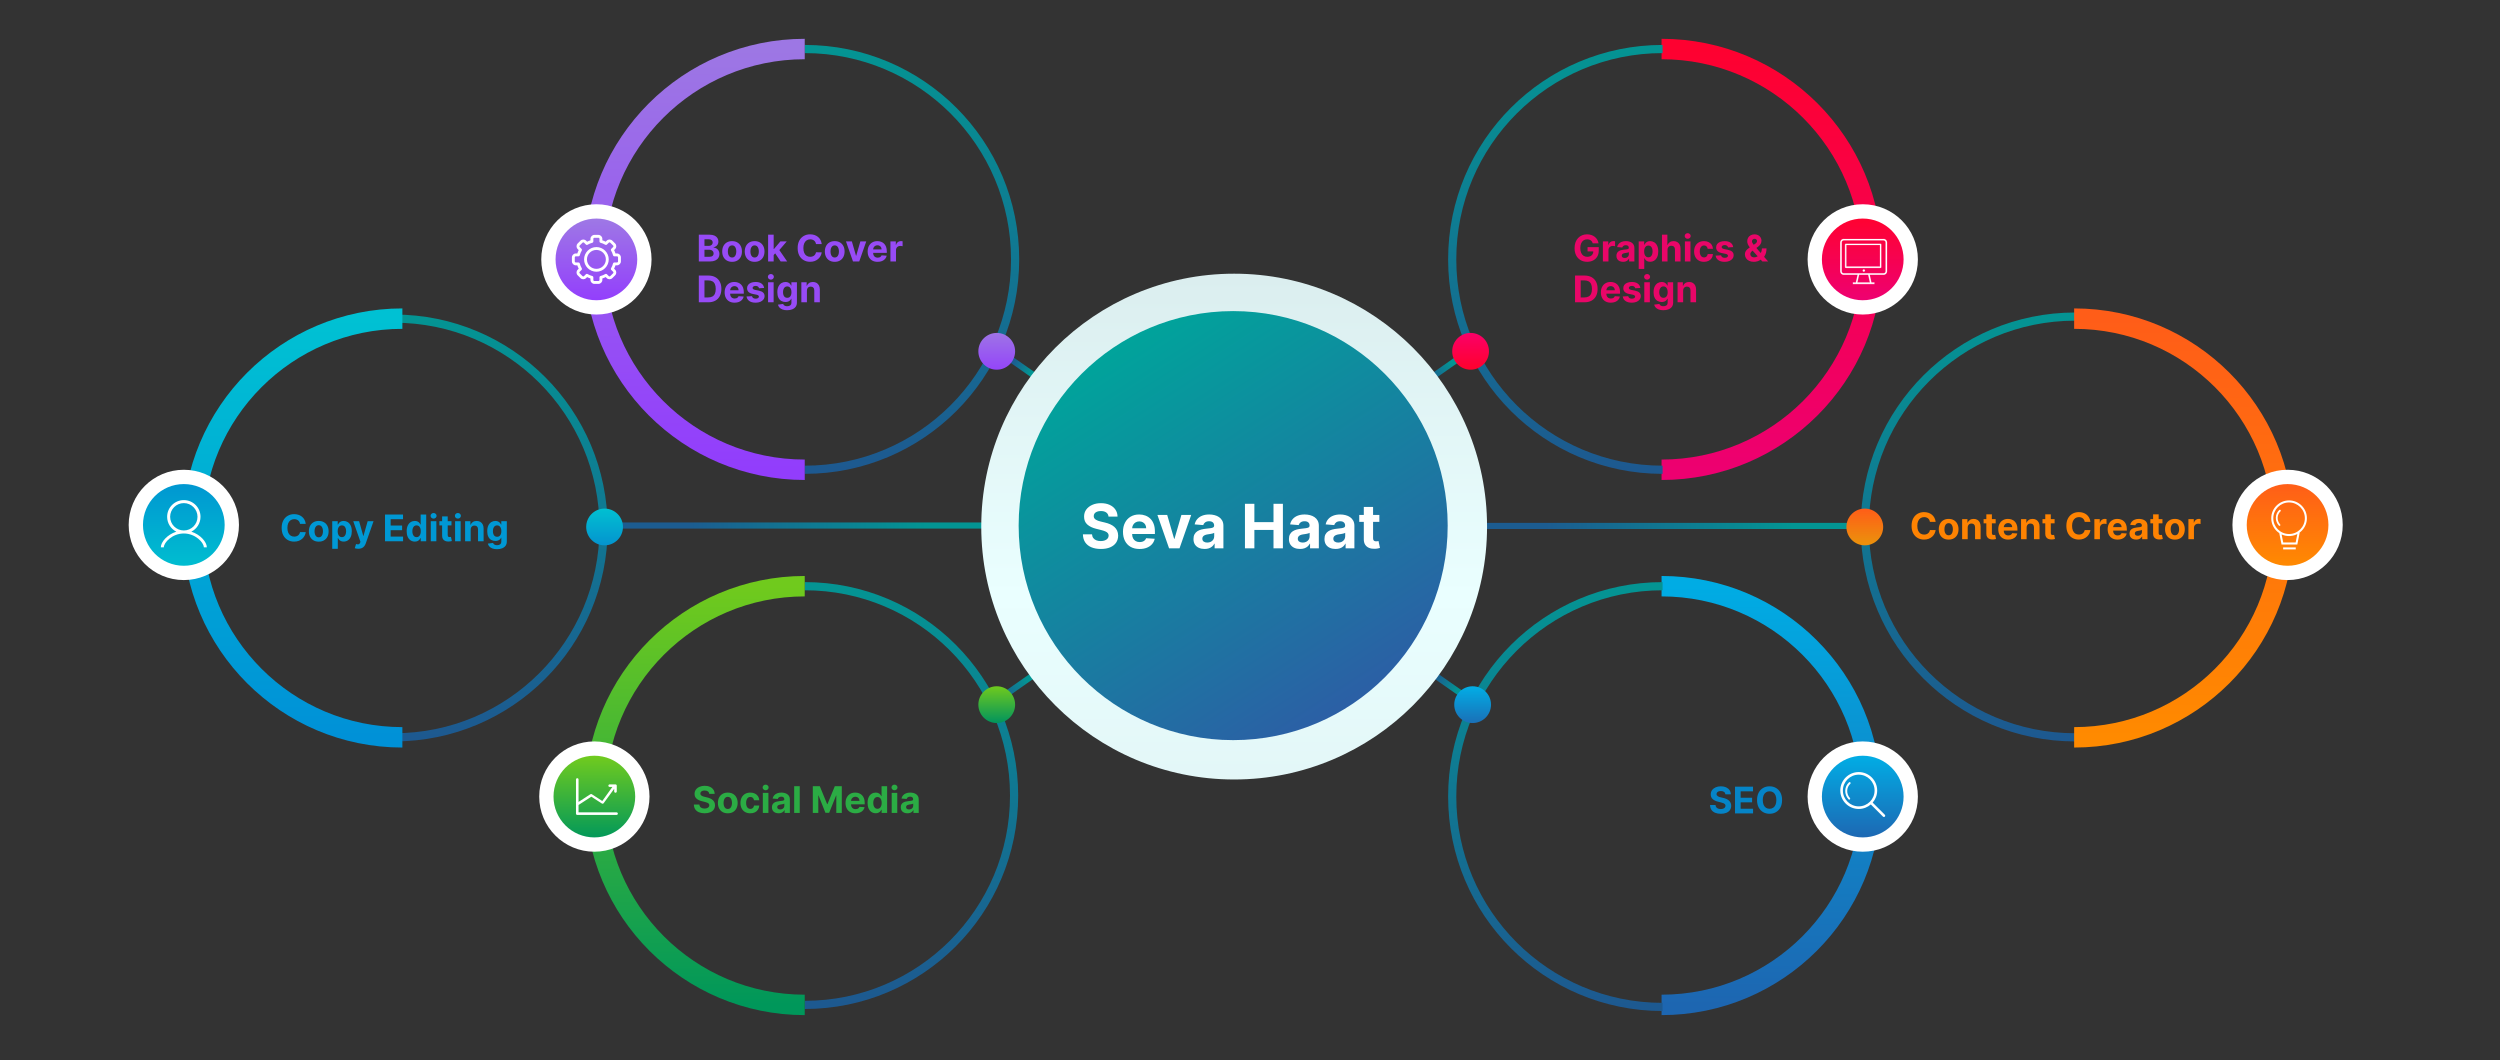 <?xml version="1.0" encoding="utf-8"?>
<!-- Generator: Adobe Illustrator 27.0.1, SVG Export Plug-In . SVG Version: 6.00 Build 0)  -->
<svg version="1.1" id="Layer_1" xmlns="http://www.w3.org/2000/svg" xmlns:xlink="http://www.w3.org/1999/xlink" x="0px" y="0px"
	 viewBox="0 0 1224 519" style="enable-background:new 0 0 1224 519;" xml:space="preserve">
<rect x="0" y="0" width="1224" height="519" fill="#333333" stroke="none"/>
<style type="text/css">
	.st0{fill:none;stroke:url(#SVGID_1_);stroke-width:3;}
	.st1{fill:none;stroke:url(#SVGID_00000022520651550476320310000004946689720121075378_);stroke-width:10;}
	.st2{fill:none;stroke:url(#SVGID_00000083046418208245323510000014730400621151460031_);stroke-width:4;}
	.st3{fill:url(#SVGID_00000106131810726096265070000017010607800673370043_);}
	.st4{fill:#E90668;}
	.st5{fill:#FFFFFF;}
	.st6{fill:url(#SVGID_00000079458588612843794760000007260760921268056470_);}
	.st7{fill:none;stroke:url(#SVGID_00000018236527142102612820000011736795043439355834_);stroke-width:4;}
	.st8{fill:none;stroke:url(#SVGID_00000108990080204466848920000002320994465644672947_);stroke-width:10;}
	.st9{fill:none;stroke:url(#SVGID_00000109010751024419641820000010118659815079762054_);stroke-width:3;}
	.st10{fill:#FE8302;}
	.st11{fill:url(#SVGID_00000051360268510332757480000003617399756357687426_);}
	.st12{fill:url(#SVGID_00000015345295713556492760000001108736763513571975_);}
	.st13{fill:none;stroke:url(#SVGID_00000087396406184436415800000003153064067031660458_);stroke-width:3;}
	.st14{fill:none;stroke:url(#SVGID_00000176000739590876925270000000609363970565177260_);stroke-width:10;}
	.st15{fill:none;stroke:url(#SVGID_00000125570565381622011580000014596864162323437963_);stroke-width:4;}
	.st16{fill:url(#SVGID_00000130619517302165646150000009476945949370730889_);}
	.st17{fill:#0584C7;}
	.st18{fill:url(#SVGID_00000168098064496619755470000010645743106443764384_);}
	.st19{fill:none;stroke:url(#SVGID_00000146495823605278969690000012338813426789580455_);stroke-width:3;}
	.st20{fill:#2BAC44;}
	.st21{fill:none;stroke:url(#SVGID_00000044879675545377913220000008982846042056810386_);stroke-width:4;}
	.st22{fill:none;stroke:url(#SVGID_00000080175110352357823270000017712292526648999588_);stroke-width:10;}
	.st23{fill:url(#SVGID_00000008108444465384503580000010293582522479635596_);}
	.st24{fill:url(#SVGID_00000070798059374931205070000010251234658194798731_);}
	.st25{fill:none;stroke:url(#SVGID_00000124123150784894139380000017153298353751039148_);stroke-width:3;}
	.st26{fill:none;stroke:url(#SVGID_00000013905783010644023000000001795014391906266775_);stroke-width:4;}
	.st27{fill:none;stroke:url(#SVGID_00000017496201480587086010000008410156376348133260_);stroke-width:10;}
	.st28{fill:url(#SVGID_00000008111062104694798190000012040659254390885299_);}
	.st29{fill:#0098D4;}
	.st30{fill:url(#SVGID_00000080923526009005275140000001317518223530492308_);}
	.st31{fill:none;stroke:url(#SVGID_00000163039907056650525540000004333775531423007116_);stroke-width:3;}
	.st32{fill:#974BF6;}
	.st33{fill:none;stroke:url(#SVGID_00000000190397757748976070000002942418235641012635_);stroke-width:4;}
	.st34{fill:none;stroke:url(#SVGID_00000079469171348582528540000005670587481823897485_);stroke-width:10;}
	.st35{fill:url(#SVGID_00000171710364588845271080000006860474143066415780_);}
	.st36{fill:url(#SVGID_00000084499990802555321230000004850176091559433107_);}
	.st37{fill-rule:evenodd;clip-rule:evenodd;fill:#FFFFFF;}
	.st38{fill:url(#SVGID_00000142150076851443148880000006008542975138496399_);}
	.st39{fill:url(#SVGID_00000134211285507251896790000012641897300544190381_);}
</style>
<g id="crl_x5F_06">
	
		<linearGradient id="SVGID_1_" gradientUnits="userSpaceOnUse" x1="710.771" y1="-326.159" x2="700.399" y2="-318.869" gradientTransform="matrix(1 0 0 1 0 504)">
		<stop  offset="0" style="stop-color:#039593"/>
		<stop  offset="1" style="stop-color:#1C5C90"/>
	</linearGradient>
	<line class="st0" x1="697.218" y1="187.345" x2="713.793" y2="175.739"/>
	
		<linearGradient id="SVGID_00000045606951607257213530000005909483974112609970_" gradientUnits="userSpaceOnUse" x1="867.5" y1="-480" x2="867.5" y2="-274" gradientTransform="matrix(1 0 0 1 0 504)">
		<stop  offset="0" style="stop-color:#FE0130"/>
		<stop  offset="1" style="stop-color:#ED0070"/>
	</linearGradient>
	<path style="fill:none;stroke:url(#SVGID_00000045606951607257213530000005909483974112609970_);stroke-width:10;" d="M813.5,230
		c56.885,0,103-46.115,103-103s-46.115-103-103-103"/>
	
		<linearGradient id="SVGID_00000130648246577765865240000010211290790618631809_" gradientUnits="userSpaceOnUse" x1="761.5" y1="-480" x2="761.5" y2="-274" gradientTransform="matrix(1 0 0 1 0 504)">
		<stop  offset="0" style="stop-color:#049493"/>
		<stop  offset="1" style="stop-color:#1D5990"/>
	</linearGradient>
	<path style="fill:none;stroke:url(#SVGID_00000130648246577765865240000010211290790618631809_);stroke-width:4;" d="M814,230
		c-56.885,0-103-46.115-103-103S757.115,24,814,24"/>
	
		<linearGradient id="SVGID_00000078038061401092161460000011238490240351536051_" gradientUnits="userSpaceOnUse" x1="720" y1="-341" x2="720" y2="-323" gradientTransform="matrix(1 0 0 1 0 504)">
		<stop  offset="0" style="stop-color:#FB0068"/>
		<stop  offset="1" style="stop-color:#FF012D"/>
	</linearGradient>
	<circle style="fill:url(#SVGID_00000078038061401092161460000011238490240351536051_);" cx="720" cy="172" r="9"/>
	<path class="st4" d="M779.818,119.141c-0.089-0.311-0.215-0.586-0.377-0.825c-0.162-0.243-0.36-0.447-0.594-0.614
		c-0.231-0.17-0.495-0.3-0.793-0.39c-0.294-0.089-0.62-0.134-0.978-0.134c-0.669,0-1.257,0.166-1.764,0.499
		c-0.503,0.332-0.895,0.816-1.176,1.451c-0.282,0.631-0.422,1.402-0.422,2.314s0.138,1.687,0.415,2.326
		c0.277,0.64,0.669,1.128,1.176,1.464c0.507,0.333,1.106,0.499,1.797,0.499c0.626,0,1.161-0.111,1.604-0.333
		c0.447-0.225,0.788-0.543,1.023-0.952c0.238-0.409,0.358-0.893,0.358-1.451l0.562,0.083h-3.375v-2.084h5.478v1.649
		c0,1.151-0.243,2.14-0.729,2.966c-0.485,0.823-1.154,1.458-2.007,1.905c-0.852,0.443-1.828,0.665-2.927,0.665
		c-1.227,0-2.306-0.271-3.235-0.812c-0.929-0.545-1.653-1.319-2.173-2.32c-0.516-1.006-0.773-2.199-0.773-3.58
		c0-1.061,0.153-2.007,0.46-2.838c0.311-0.835,0.746-1.542,1.304-2.122c0.558-0.579,1.208-1.02,1.949-1.323
		c0.742-0.303,1.545-0.454,2.41-0.454c0.742,0,1.432,0.109,2.071,0.326c0.639,0.213,1.206,0.516,1.701,0.908
		c0.498,0.392,0.905,0.858,1.22,1.4c0.316,0.537,0.518,1.129,0.608,1.777H779.818z M784.78,128v-9.818h2.64v1.713h0.102
		c0.179-0.609,0.48-1.07,0.901-1.381c0.422-0.315,0.908-0.473,1.458-0.473c0.136,0,0.283,0.009,0.441,0.026
		c0.158,0.017,0.296,0.04,0.415,0.07v2.416c-0.127-0.038-0.304-0.072-0.53-0.102s-0.433-0.045-0.62-0.045
		c-0.401,0-0.759,0.088-1.074,0.262c-0.311,0.171-0.558,0.409-0.742,0.716c-0.178,0.307-0.268,0.661-0.268,1.061V128H784.78z
		 M794.664,128.185c-0.627,0-1.185-0.108-1.675-0.326c-0.49-0.221-0.878-0.547-1.163-0.978c-0.282-0.434-0.422-0.975-0.422-1.623
		c0-0.546,0.1-1.004,0.3-1.374c0.2-0.371,0.473-0.67,0.818-0.895c0.346-0.226,0.738-0.397,1.177-0.512
		c0.443-0.115,0.907-0.196,1.393-0.243c0.571-0.059,1.031-0.115,1.381-0.166c0.349-0.055,0.603-0.136,0.76-0.243
		c0.158-0.106,0.237-0.264,0.237-0.473v-0.038c0-0.405-0.128-0.718-0.384-0.94c-0.251-0.221-0.609-0.332-1.074-0.332
		c-0.49,0-0.88,0.109-1.169,0.326c-0.29,0.213-0.482,0.481-0.576,0.805l-2.518-0.204c0.128-0.597,0.379-1.112,0.754-1.547
		c0.375-0.439,0.859-0.776,1.451-1.01c0.597-0.239,1.287-0.358,2.071-0.358c0.546,0,1.068,0.064,1.566,0.192
		c0.503,0.128,0.948,0.326,1.336,0.594c0.392,0.269,0.701,0.614,0.927,1.036c0.226,0.417,0.339,0.918,0.339,1.502V128h-2.583v-1.362
		h-0.076c-0.158,0.307-0.369,0.578-0.633,0.812c-0.264,0.23-0.582,0.412-0.952,0.544
		C795.578,128.121,795.15,128.185,794.664,128.185z M795.444,126.306c0.4,0,0.754-0.079,1.061-0.236
		c0.306-0.162,0.547-0.38,0.722-0.652c0.175-0.273,0.262-0.582,0.262-0.927v-1.042c-0.085,0.055-0.202,0.106-0.352,0.153
		c-0.144,0.043-0.309,0.083-0.492,0.122c-0.183,0.034-0.366,0.066-0.549,0.096c-0.184,0.025-0.35,0.049-0.499,0.07
		c-0.32,0.047-0.599,0.121-0.837,0.224c-0.239,0.102-0.424,0.24-0.557,0.415c-0.132,0.171-0.198,0.384-0.198,0.639
		c0,0.371,0.135,0.654,0.403,0.85C794.681,126.21,795.026,126.306,795.444,126.306z M802.305,131.682v-13.5h2.685v1.649h0.122
		c0.119-0.264,0.291-0.533,0.517-0.805c0.23-0.277,0.529-0.508,0.895-0.691c0.371-0.187,0.831-0.281,1.381-0.281
		c0.716,0,1.376,0.187,1.981,0.562c0.605,0.371,1.089,0.932,1.451,1.682c0.363,0.745,0.544,1.681,0.544,2.806
		c0,1.095-0.177,2.02-0.531,2.774c-0.349,0.75-0.827,1.319-1.432,1.707c-0.601,0.383-1.274,0.575-2.02,0.575
		c-0.528,0-0.978-0.088-1.348-0.262c-0.367-0.175-0.667-0.394-0.902-0.659c-0.234-0.268-0.413-0.539-0.536-0.811h-0.084v5.254
		H802.305z M804.971,123.091c0,0.584,0.081,1.093,0.243,1.528c0.162,0.434,0.396,0.773,0.703,1.016
		c0.307,0.239,0.68,0.358,1.119,0.358c0.443,0,0.818-0.122,1.125-0.364c0.306-0.248,0.539-0.589,0.696-1.023
		c0.162-0.439,0.243-0.944,0.243-1.515c0-0.567-0.079-1.065-0.236-1.496c-0.158-0.43-0.39-0.767-0.697-1.01
		c-0.307-0.243-0.684-0.364-1.131-0.364c-0.444,0-0.819,0.117-1.125,0.351c-0.303,0.235-0.535,0.567-0.697,0.998
		C805.052,122,804.971,122.507,804.971,123.091z M816.419,122.324V128h-2.723v-13.091h2.646v5.005h0.115
		c0.222-0.579,0.58-1.033,1.074-1.361c0.495-0.333,1.115-0.499,1.86-0.499c0.682,0,1.277,0.149,1.784,0.447
		c0.511,0.294,0.907,0.718,1.189,1.272c0.285,0.55,0.426,1.209,0.422,1.976V128h-2.724v-5.766c0.005-0.605-0.149-1.076-0.46-1.412
		c-0.307-0.337-0.737-0.505-1.291-0.505c-0.371,0-0.699,0.079-0.984,0.236c-0.282,0.158-0.503,0.388-0.665,0.691
		C816.504,121.542,816.423,121.902,816.419,122.324z M824.928,128v-9.818h2.723V128H824.928z M826.296,116.916
		c-0.404,0-0.752-0.134-1.042-0.403c-0.285-0.272-0.428-0.598-0.428-0.977c0-0.375,0.143-0.697,0.428-0.966
		c0.29-0.272,0.638-0.409,1.042-0.409c0.405,0,0.75,0.137,1.036,0.409c0.29,0.269,0.435,0.591,0.435,0.966
		c0,0.379-0.145,0.705-0.435,0.977C827.046,116.782,826.701,116.916,826.296,116.916z M834.269,128.192
		c-1.006,0-1.871-0.213-2.595-0.639c-0.721-0.431-1.274-1.027-1.662-1.79c-0.384-0.763-0.576-1.641-0.576-2.634
		c0-1.005,0.194-1.888,0.582-2.646c0.392-0.763,0.948-1.357,1.668-1.783c0.721-0.431,1.577-0.646,2.57-0.646
		c0.857,0,1.607,0.156,2.25,0.467c0.644,0.311,1.153,0.747,1.528,1.31c0.375,0.562,0.581,1.223,0.62,1.981h-2.57
		c-0.072-0.49-0.264-0.884-0.575-1.182c-0.307-0.303-0.71-0.454-1.208-0.454c-0.422,0-0.791,0.115-1.106,0.345
		c-0.311,0.226-0.554,0.556-0.729,0.991c-0.174,0.435-0.262,0.961-0.262,1.579c0,0.626,0.085,1.159,0.256,1.598
		c0.175,0.439,0.42,0.773,0.735,1.003c0.315,0.231,0.684,0.346,1.106,0.346c0.311,0,0.59-0.064,0.837-0.192
		c0.252-0.128,0.458-0.313,0.62-0.556c0.166-0.247,0.275-0.544,0.326-0.889h2.57c-0.043,0.75-0.247,1.411-0.614,1.982
		c-0.362,0.567-0.863,1.01-1.502,1.329C835.899,128.032,835.142,128.192,834.269,128.192z M848.566,120.982l-2.493,0.153
		c-0.042-0.213-0.134-0.405-0.275-0.575c-0.14-0.175-0.326-0.314-0.556-0.416c-0.225-0.106-0.496-0.16-0.811-0.16
		c-0.422,0-0.778,0.09-1.068,0.269c-0.29,0.175-0.435,0.409-0.435,0.703c0,0.234,0.094,0.432,0.282,0.594
		c0.187,0.162,0.509,0.292,0.965,0.39l1.777,0.358c0.954,0.196,1.666,0.512,2.135,0.946c0.469,0.435,0.703,1.006,0.703,1.713
		c0,0.644-0.19,1.208-0.569,1.694c-0.375,0.486-0.891,0.865-1.547,1.138c-0.652,0.269-1.404,0.403-2.256,0.403
		c-1.3,0-2.335-0.271-3.107-0.812c-0.767-0.545-1.216-1.287-1.348-2.224l2.678-0.141c0.081,0.396,0.277,0.699,0.588,0.908
		c0.311,0.204,0.709,0.306,1.195,0.306c0.477,0,0.861-0.091,1.151-0.274c0.294-0.188,0.443-0.429,0.447-0.723
		c-0.004-0.247-0.108-0.449-0.313-0.607c-0.205-0.162-0.52-0.286-0.946-0.371l-1.7-0.339c-0.959-0.191-1.673-0.524-2.142-0.997
		c-0.464-0.473-0.696-1.076-0.696-1.809c0-0.63,0.17-1.174,0.511-1.63c0.345-0.456,0.829-0.807,1.451-1.054
		c0.626-0.247,1.359-0.371,2.199-0.371c1.24,0,2.216,0.262,2.927,0.786C848.029,119.364,848.447,120.078,848.566,120.982z
		 M858.685,128.192c-0.904,0-1.683-0.162-2.34-0.486c-0.656-0.324-1.161-0.763-1.515-1.317c-0.349-0.558-0.524-1.18-0.524-1.866
		c0-0.512,0.103-0.965,0.307-1.362c0.205-0.396,0.49-0.76,0.857-1.093c0.366-0.336,0.792-0.671,1.278-1.003l2.538-1.669
		c0.328-0.209,0.569-0.428,0.722-0.658c0.153-0.234,0.23-0.488,0.23-0.761c0-0.26-0.104-0.5-0.313-0.722s-0.505-0.33-0.889-0.326
		c-0.255,0-0.477,0.058-0.664,0.173c-0.188,0.11-0.335,0.257-0.441,0.441c-0.103,0.179-0.154,0.379-0.154,0.6
		c0,0.273,0.077,0.55,0.23,0.831c0.154,0.282,0.358,0.58,0.614,0.895c0.256,0.311,0.535,0.648,0.837,1.01l6.207,7.121h-2.838
		l-5.178-5.766c-0.341-0.387-0.681-0.792-1.022-1.214c-0.337-0.426-0.618-0.878-0.844-1.355c-0.226-0.482-0.339-1.004-0.339-1.566
		c0-0.635,0.147-1.206,0.441-1.713c0.298-0.507,0.716-0.908,1.253-1.202c0.537-0.298,1.163-0.447,1.879-0.447
		c0.699,0,1.302,0.142,1.809,0.428c0.512,0.281,0.904,0.656,1.176,1.125c0.277,0.464,0.416,0.976,0.416,1.534
		c0,0.618-0.154,1.178-0.46,1.681c-0.303,0.499-0.729,0.946-1.279,1.342l-2.672,1.924c-0.362,0.265-0.63,0.535-0.805,0.812
		c-0.171,0.273-0.256,0.535-0.256,0.786c0,0.311,0.077,0.591,0.23,0.838c0.154,0.247,0.371,0.443,0.652,0.588
		c0.282,0.14,0.612,0.211,0.991,0.211c0.46,0,0.914-0.105,1.362-0.314c0.451-0.213,0.86-0.513,1.227-0.901
		c0.371-0.392,0.667-0.856,0.888-1.393c0.222-0.537,0.333-1.132,0.333-1.784h2.256c0,0.801-0.087,1.524-0.262,2.167
		c-0.175,0.639-0.418,1.198-0.729,1.675c-0.311,0.473-0.667,0.861-1.067,1.163c-0.128,0.081-0.252,0.158-0.371,0.23
		c-0.119,0.073-0.243,0.15-0.371,0.231c-0.485,0.392-1.029,0.675-1.63,0.85C859.859,128.104,859.269,128.192,858.685,128.192z
		 M775.778,148h-4.64v-13.091h4.679c1.317,0,2.45,0.262,3.4,0.786c0.951,0.52,1.681,1.268,2.193,2.244
		c0.515,0.976,0.773,2.143,0.773,3.503c0,1.363-0.258,2.535-0.773,3.515c-0.512,0.98-1.247,1.733-2.205,2.257
		C778.25,147.738,777.108,148,775.778,148z M773.906,145.629h1.757c0.819,0,1.507-0.145,2.065-0.435
		c0.562-0.294,0.984-0.748,1.266-1.362c0.285-0.618,0.428-1.414,0.428-2.39c0-0.968-0.143-1.758-0.428-2.372
		c-0.282-0.613-0.701-1.065-1.26-1.355c-0.558-0.29-1.246-0.434-2.064-0.434h-1.764V145.629z M788.657,148.192
		c-1.01,0-1.879-0.205-2.608-0.614c-0.725-0.413-1.283-0.997-1.675-1.751c-0.392-0.759-0.588-1.656-0.588-2.691
		c0-1.01,0.196-1.897,0.588-2.659c0.392-0.763,0.944-1.358,1.656-1.784c0.716-0.426,1.555-0.639,2.518-0.639
		c0.648,0,1.251,0.104,1.809,0.313c0.563,0.205,1.053,0.514,1.47,0.927c0.422,0.413,0.75,0.933,0.985,1.56
		c0.234,0.622,0.351,1.351,0.351,2.186v0.748h-8.29V142.1h5.727c0-0.392-0.085-0.739-0.256-1.042
		c-0.17-0.302-0.407-0.539-0.709-0.709c-0.299-0.175-0.646-0.262-1.042-0.262c-0.413,0-0.78,0.096-1.1,0.287
		c-0.315,0.188-0.562,0.441-0.741,0.761c-0.179,0.315-0.271,0.667-0.275,1.055v1.604c0,0.486,0.09,0.906,0.269,1.259
		c0.183,0.354,0.441,0.627,0.773,0.818c0.332,0.192,0.727,0.288,1.183,0.288c0.302,0,0.579-0.043,0.83-0.128
		c0.252-0.085,0.467-0.213,0.646-0.383c0.179-0.171,0.315-0.38,0.409-0.627l2.519,0.167c-0.128,0.605-0.39,1.133-0.787,1.585
		c-0.392,0.447-0.899,0.797-1.521,1.048C790.18,148.068,789.466,148.192,788.657,148.192z M803.109,140.982l-2.493,0.153
		c-0.042-0.213-0.134-0.405-0.275-0.575c-0.14-0.175-0.326-0.314-0.556-0.416c-0.226-0.106-0.496-0.16-0.811-0.16
		c-0.422,0-0.778,0.09-1.068,0.269c-0.29,0.175-0.435,0.409-0.435,0.703c0,0.234,0.094,0.432,0.282,0.594
		c0.187,0.162,0.509,0.292,0.965,0.39l1.777,0.358c0.954,0.196,1.666,0.512,2.135,0.946c0.469,0.435,0.703,1.006,0.703,1.713
		c0,0.644-0.19,1.208-0.569,1.694c-0.375,0.486-0.891,0.865-1.547,1.138c-0.652,0.269-1.404,0.403-2.256,0.403
		c-1.3,0-2.335-0.271-3.107-0.812c-0.767-0.545-1.216-1.287-1.348-2.224l2.678-0.141c0.081,0.396,0.277,0.699,0.588,0.908
		c0.311,0.204,0.709,0.306,1.195,0.306c0.477,0,0.861-0.091,1.151-0.274c0.294-0.188,0.443-0.429,0.447-0.723
		c-0.004-0.247-0.109-0.449-0.313-0.607c-0.205-0.162-0.52-0.286-0.946-0.371l-1.7-0.339c-0.959-0.191-1.673-0.524-2.142-0.997
		c-0.464-0.473-0.696-1.076-0.696-1.809c0-0.63,0.17-1.174,0.511-1.63c0.345-0.456,0.829-0.807,1.451-1.054
		c0.626-0.247,1.359-0.371,2.199-0.371c1.24,0,2.216,0.262,2.927,0.786C802.572,139.364,802.99,140.078,803.109,140.982z
		 M805.048,148v-9.818h2.723V148H805.048z M806.415,136.916c-0.404,0-0.752-0.134-1.041-0.403c-0.286-0.272-0.429-0.598-0.429-0.977
		c0-0.375,0.143-0.697,0.429-0.966c0.289-0.272,0.637-0.409,1.041-0.409c0.405,0,0.75,0.137,1.036,0.409
		c0.29,0.269,0.435,0.591,0.435,0.966c0,0.379-0.145,0.705-0.435,0.977C807.165,136.782,806.82,136.916,806.415,136.916z
		 M814.375,151.886c-0.882,0-1.638-0.121-2.269-0.364c-0.626-0.239-1.125-0.565-1.496-0.978c-0.37-0.413-0.611-0.878-0.722-1.393
		l2.518-0.339c0.077,0.196,0.199,0.379,0.365,0.55c0.166,0.17,0.385,0.306,0.658,0.409c0.277,0.106,0.614,0.159,1.01,0.159
		c0.592,0,1.08-0.144,1.464-0.434c0.388-0.286,0.582-0.765,0.582-1.438v-1.797h-0.116c-0.119,0.273-0.298,0.531-0.536,0.774
		c-0.239,0.243-0.546,0.441-0.921,0.594c-0.375,0.154-0.822,0.23-1.342,0.23c-0.737,0-1.409-0.17-2.014-0.511
		c-0.601-0.345-1.08-0.871-1.438-1.579c-0.354-0.711-0.53-1.611-0.53-2.697c0-1.112,0.181-2.041,0.543-2.787
		s0.844-1.304,1.444-1.675c0.606-0.371,1.268-0.556,1.988-0.556c0.55,0,1.01,0.094,1.381,0.281c0.371,0.183,0.669,0.414,0.895,0.691
		c0.23,0.272,0.407,0.541,0.53,0.805h0.103v-1.649h2.704v9.914c0,0.835-0.205,1.534-0.614,2.096c-0.409,0.563-0.976,0.985-1.7,1.266
		C816.142,151.744,815.313,151.886,814.375,151.886z M814.433,145.814c0.439,0,0.809-0.109,1.112-0.326
		c0.307-0.222,0.541-0.537,0.703-0.946c0.166-0.413,0.249-0.908,0.249-1.483s-0.081-1.074-0.243-1.496
		c-0.161-0.426-0.396-0.756-0.703-0.991c-0.307-0.234-0.679-0.351-1.118-0.351c-0.448,0-0.825,0.121-1.132,0.364
		c-0.307,0.239-0.539,0.571-0.696,0.997c-0.158,0.427-0.237,0.919-0.237,1.477c0,0.567,0.079,1.057,0.237,1.47
		c0.162,0.409,0.394,0.727,0.696,0.953C813.608,145.703,813.985,145.814,814.433,145.814z M824.066,142.324V148h-2.723v-9.818h2.595
		v1.732h0.115c0.217-0.571,0.581-1.023,1.093-1.355c0.511-0.337,1.131-0.505,1.86-0.505c0.682,0,1.276,0.149,1.783,0.447
		c0.507,0.299,0.902,0.725,1.183,1.279c0.281,0.55,0.422,1.206,0.422,1.969V148h-2.723v-5.766c0.004-0.6-0.15-1.069-0.461-1.406
		c-0.311-0.341-0.739-0.511-1.284-0.511c-0.367,0-0.691,0.079-0.972,0.236c-0.277,0.158-0.494,0.388-0.652,0.691
		C824.149,141.542,824.07,141.902,824.066,142.324z"/>
	<g id="icon_x5F_bg">
		<circle class="st5" cx="912" cy="127" r="27"/>
		
			<linearGradient id="SVGID_00000036934098170034176020000014119297176154487962_" gradientUnits="userSpaceOnUse" x1="912" y1="-397" x2="912" y2="-357" gradientTransform="matrix(1 0 0 1 0 504)">
			<stop  offset="0" style="stop-color:#FF0231"/>
			<stop  offset="1" style="stop-color:#EE0171"/>
		</linearGradient>
		<circle style="fill:url(#SVGID_00000036934098170034176020000014119297176154487962_);" cx="912" cy="127" r="20"/>
	</g>
	<path id="icon_00000111898290572219463780000004052376248118713759_" class="st5" d="M916.273,138.279l-0.833-3.716h6.765
		c0.951,0,1.726-0.775,1.726-1.726v-14.161c0-0.952-0.774-1.726-1.726-1.726l0,0h-19.529c-0.952,0-1.726,0.774-1.726,1.726v14.161
		c0,0.952,0.774,1.726,1.726,1.726h6.765l-0.833,3.716h-1.403h-0.05v0.05V139v0.05h0.05h10.471h0.05V139v-0.671v-0.05h-0.05
		L916.273,138.279L916.273,138.279z M914.651,134.563l0.833,3.717h-6.086l0.833-3.717H914.651z M923.161,132.837
		c0,0.527-0.429,0.955-0.956,0.955h-19.529c-0.527,0-0.955-0.428-0.955-0.955v-14.161c0-0.527,0.429-0.955,0.955-0.955h19.529
		c0.527,0,0.956,0.428,0.956,0.955V132.837z M917.775,139.1h-10.67v-0.871h1.463l0.811-3.616h-6.703
		c-0.979,0-1.775-0.796-1.775-1.776v-14.161c0-0.979,0.796-1.775,1.775-1.775h19.529c0.979,0,1.775,0.796,1.775,1.775v14.161
		c0,0.979-0.796,1.776-1.775,1.776h-6.702l0.811,3.616h1.462L917.775,139.1L917.775,139.1z M907.205,139h10.471v-0.671h-1.442
		l-0.855-3.815h6.827c0.924,0,1.676-0.752,1.676-1.676v-14.161c0-0.924-0.752-1.676-1.676-1.676h-19.529
		c-0.924,0-1.676,0.752-1.676,1.676v14.161c0,0.924,0.752,1.676,1.676,1.676h6.828l-0.855,3.815h-1.443V139H907.205z
		 M915.547,138.33h-6.211l0.855-3.816h4.5L915.547,138.33z M909.461,138.23h5.961l-0.811-3.617h-4.34L909.461,138.23z
		 M922.205,133.842h-19.529c-0.555,0-1.005-0.451-1.005-1.005v-14.161c0-0.554,0.45-1.004,1.005-1.004h19.529
		c0.555,0,1.006,0.451,1.006,1.004v14.161C923.211,133.391,922.76,133.842,922.205,133.842z M902.676,117.771
		c-0.499,0-0.905,0.406-0.905,0.905v14.161c0,0.499,0.406,0.905,0.905,0.905h19.529c0.5,0,0.906-0.406,0.906-0.905v-14.161
		c0-0.499-0.406-0.905-0.906-0.905H902.676z M920.747,119.308h-17.089c-0.194,0-0.352,0.158-0.352,0.352v11.181
		c0,0.194,0.157,0.352,0.352,0.352h17.089c0.195,0,0.353-0.157,0.353-0.352V119.66C921.1,119.466,920.942,119.308,920.747,119.308z
		 M920.395,130.488h-16.384v-10.475h16.384V130.488z M920.747,131.243h-17.089c-0.222,0-0.402-0.18-0.402-0.402V119.66
		c0-0.222,0.181-0.402,0.402-0.402h17.089c0.222,0,0.402,0.18,0.402,0.402v11.181C921.149,131.062,920.969,131.243,920.747,131.243z
		 M903.658,119.358c-0.167,0-0.303,0.136-0.303,0.302v11.181c0,0.167,0.136,0.302,0.303,0.302h17.089
		c0.167,0,0.303-0.136,0.303-0.302V119.66c0-0.167-0.136-0.302-0.303-0.302H903.658z M920.444,130.538h-16.483v-10.574h16.483
		V130.538z M904.061,130.438h16.284v-10.375h-16.284V130.438z M912.526,131.878c-0.318,0-0.576,0.258-0.576,0.576
		c0,0.319,0.258,0.577,0.576,0.577c0.319,0,0.577-0.258,0.577-0.577C913.103,132.136,912.845,131.878,912.526,131.878z
		 M912.526,133.081c-0.346,0-0.626-0.281-0.626-0.627c0-0.345,0.28-0.626,0.626-0.626s0.627,0.281,0.627,0.626
		C913.153,132.8,912.872,133.081,912.526,133.081z M912.526,131.928c-0.29,0-0.526,0.236-0.526,0.526
		c0,0.291,0.236,0.527,0.526,0.527c0.291,0,0.527-0.237,0.527-0.527C913.054,132.164,912.817,131.928,912.526,131.928z"/>
</g>
<g id="crl_x5F_05">
	
		<linearGradient id="SVGID_00000150104900708017320810000015893559434945599643_" gradientUnits="userSpaceOnUse" x1="963.5" y1="-349" x2="963.5" y2="-143" gradientTransform="matrix(1 0 0 1 0 504)">
		<stop  offset="0" style="stop-color:#049493"/>
		<stop  offset="1" style="stop-color:#1D5990"/>
	</linearGradient>
	<path style="fill:none;stroke:url(#SVGID_00000150104900708017320810000015893559434945599643_);stroke-width:4;" d="M1016,361
		c-56.885,0-103-46.115-103-103s46.115-103,103-103"/>
	
		<linearGradient id="SVGID_00000026866833434344050590000006971852106390134177_" gradientUnits="userSpaceOnUse" x1="1069.25" y1="-348" x2="1069.25" y2="-143" gradientTransform="matrix(1 0 0 1 0 504)">
		<stop  offset="0" style="stop-color:#FF5D18"/>
		<stop  offset="1" style="stop-color:#FF8A00"/>
	</linearGradient>
	<path style="fill:none;stroke:url(#SVGID_00000026866833434344050590000006971852106390134177_);stroke-width:10;" d="M1015.5,361
		c56.61,0,102.5-45.891,102.5-102.5S1072.11,156,1015.5,156"/>
	
		<linearGradient id="SVGID_00000022529706350958537890000008826323798846799526_" gradientUnits="userSpaceOnUse" x1="877.869" y1="-247.547" x2="756.991" y2="-245.484" gradientTransform="matrix(1 0 0 1 0 504)">
		<stop  offset="0" style="stop-color:#039593"/>
		<stop  offset="1" style="stop-color:#1C5C90"/>
	</linearGradient>
	
		<line style="fill:none;stroke:url(#SVGID_00000022529706350958537890000008826323798846799526_);stroke-width:3;" x1="720" y1="257.5" x2="913" y2="257.5"/>
	<path class="st10" d="M947.688,255.492h-2.8c-0.051-0.362-0.155-0.684-0.313-0.965c-0.157-0.286-0.36-0.528-0.607-0.729
		c-0.247-0.2-0.533-0.353-0.856-0.46c-0.32-0.106-0.667-0.16-1.042-0.16c-0.678,0-1.268,0.169-1.771,0.505
		c-0.503,0.333-0.893,0.818-1.17,1.458c-0.277,0.635-0.415,1.406-0.415,2.314c0,0.933,0.138,1.717,0.415,2.352
		c0.282,0.635,0.674,1.114,1.176,1.438c0.503,0.324,1.085,0.486,1.745,0.486c0.371,0,0.714-0.049,1.03-0.147
		c0.319-0.098,0.603-0.241,0.85-0.428c0.247-0.192,0.451-0.424,0.613-0.697c0.167-0.273,0.282-0.584,0.345-0.933l2.8,0.012
		c-0.072,0.601-0.253,1.181-0.543,1.739c-0.286,0.554-0.671,1.05-1.157,1.489c-0.482,0.435-1.057,0.78-1.726,1.036
		c-0.665,0.251-1.417,0.377-2.256,0.377c-1.168,0-2.212-0.264-3.132-0.793c-0.917-0.528-1.641-1.293-2.174-2.294
		c-0.528-1.002-0.792-2.214-0.792-3.637c0-1.428,0.268-2.643,0.805-3.644c0.537-1.001,1.266-1.764,2.186-2.288
		c0.921-0.529,1.956-0.793,3.107-0.793c0.758,0,1.461,0.107,2.109,0.32c0.652,0.213,1.229,0.524,1.732,0.933
		c0.503,0.405,0.912,0.901,1.228,1.489C947.394,254.06,947.599,254.734,947.688,255.492z M954.058,264.192
		c-0.993,0-1.852-0.211-2.576-0.633c-0.72-0.426-1.276-1.019-1.668-1.777c-0.392-0.763-0.589-1.647-0.589-2.653
		c0-1.014,0.197-1.9,0.589-2.659c0.392-0.763,0.948-1.355,1.668-1.777c0.724-0.426,1.583-0.639,2.576-0.639s1.849,0.213,2.569,0.639
		c0.725,0.422,1.283,1.014,1.675,1.777c0.392,0.759,0.588,1.645,0.588,2.659c0,1.006-0.196,1.89-0.588,2.653
		c-0.392,0.758-0.95,1.351-1.675,1.777C955.907,263.981,955.051,264.192,954.058,264.192z M954.071,262.082
		c0.451,0,0.829-0.127,1.131-0.383c0.303-0.26,0.531-0.614,0.684-1.061c0.158-0.448,0.237-0.957,0.237-1.528
		s-0.079-1.08-0.237-1.528c-0.153-0.447-0.381-0.801-0.684-1.061c-0.302-0.26-0.68-0.39-1.131-0.39c-0.456,0-0.84,0.13-1.151,0.39
		c-0.307,0.26-0.539,0.614-0.697,1.061c-0.153,0.448-0.23,0.957-0.23,1.528s0.077,1.08,0.23,1.528
		c0.158,0.447,0.39,0.801,0.697,1.061C953.231,261.955,953.615,262.082,954.071,262.082z M963.384,258.324V264h-2.723v-9.818h2.595
		v1.732h0.115c0.217-0.571,0.582-1.023,1.093-1.355c0.511-0.337,1.132-0.505,1.86-0.505c0.682,0,1.276,0.149,1.784,0.447
		c0.507,0.299,0.901,0.725,1.182,1.279c0.281,0.55,0.422,1.206,0.422,1.969V264h-2.723v-5.766c0.004-0.6-0.149-1.069-0.46-1.406
		c-0.311-0.341-0.74-0.511-1.285-0.511c-0.367,0-0.69,0.079-0.972,0.236c-0.277,0.158-0.494,0.388-0.652,0.691
		C963.467,257.542,963.388,257.902,963.384,258.324z M977.08,254.182v2.045h-5.912v-2.045L977.08,254.182L977.08,254.182z
		 M972.51,251.83h2.723v9.153c0,0.251,0.038,0.447,0.115,0.588c0.077,0.136,0.183,0.232,0.32,0.288
		c0.14,0.055,0.302,0.083,0.486,0.083c0.127,0,0.255-0.011,0.383-0.032c0.128-0.026,0.226-0.045,0.294-0.058l0.428,2.027
		c-0.136,0.042-0.328,0.091-0.575,0.147c-0.247,0.059-0.547,0.095-0.901,0.108c-0.656,0.026-1.232-0.062-1.726-0.262
		c-0.49-0.2-0.871-0.511-1.144-0.933c-0.273-0.422-0.407-0.955-0.403-1.598V251.83z M983.223,264.192
		c-1.01,0-1.879-0.205-2.608-0.614c-0.724-0.413-1.282-0.997-1.674-1.751c-0.393-0.759-0.589-1.656-0.589-2.691
		c0-1.01,0.196-1.897,0.589-2.659c0.392-0.763,0.943-1.358,1.655-1.784c0.716-0.426,1.555-0.639,2.519-0.639
		c0.647,0,1.25,0.104,1.808,0.313c0.563,0.205,1.053,0.514,1.471,0.927c0.422,0.413,0.75,0.933,0.984,1.56
		c0.234,0.622,0.352,1.351,0.352,2.186v0.748h-8.291V258.1h5.727c0-0.392-0.085-0.739-0.255-1.042
		c-0.171-0.302-0.407-0.539-0.71-0.709c-0.298-0.175-0.645-0.262-1.042-0.262c-0.413,0-0.78,0.096-1.099,0.287
		c-0.316,0.188-0.563,0.441-0.742,0.761c-0.179,0.315-0.27,0.667-0.274,1.055v1.604c0,0.486,0.089,0.906,0.268,1.259
		c0.183,0.354,0.441,0.627,0.773,0.818c0.333,0.192,0.727,0.288,1.183,0.288c0.302,0,0.579-0.043,0.831-0.128
		c0.251-0.085,0.467-0.213,0.645-0.383c0.179-0.171,0.316-0.38,0.41-0.627l2.518,0.167c-0.128,0.605-0.39,1.133-0.786,1.585
		c-0.392,0.447-0.899,0.797-1.521,1.048C984.747,264.068,984.033,264.192,983.223,264.192z M992.23,258.324V264h-2.723v-9.818h2.595
		v1.732h0.115c0.217-0.571,0.581-1.023,1.093-1.355c0.511-0.337,1.131-0.505,1.86-0.505c0.682,0,1.276,0.149,1.783,0.447
		c0.507,0.299,0.902,0.725,1.183,1.279c0.281,0.55,0.422,1.206,0.422,1.969V264h-2.723v-5.766c0.004-0.6-0.149-1.069-0.461-1.406
		c-0.311-0.341-0.739-0.511-1.284-0.511c-0.367,0-0.691,0.079-0.972,0.236c-0.277,0.158-0.494,0.388-0.652,0.691
		C992.313,257.542,992.234,257.902,992.23,258.324z M1005.93,254.182v2.045h-5.92v-2.045L1005.93,254.182L1005.93,254.182z
		 M1001.36,251.83h2.72v9.153c0,0.251,0.04,0.447,0.11,0.588c0.08,0.136,0.19,0.232,0.32,0.288c0.14,0.055,0.31,0.083,0.49,0.083
		c0.13,0,0.25-0.011,0.38-0.032c0.13-0.026,0.23-0.045,0.3-0.058l0.43,2.027c-0.14,0.042-0.33,0.091-0.58,0.147
		c-0.25,0.059-0.55,0.095-0.9,0.108c-0.66,0.026-1.23-0.062-1.73-0.262c-0.49-0.2-0.87-0.511-1.14-0.933s-0.41-0.955-0.4-1.598
		L1001.36,251.83L1001.36,251.83z M1023.47,255.492h-2.8c-0.05-0.362-0.16-0.684-0.32-0.965c-0.15-0.286-0.36-0.528-0.6-0.729
		c-0.25-0.2-0.54-0.353-0.86-0.46c-0.32-0.106-0.67-0.16-1.04-0.16c-0.68,0-1.27,0.169-1.77,0.505c-0.5,0.333-0.89,0.818-1.17,1.458
		c-0.28,0.635-0.42,1.406-0.42,2.314c0,0.933,0.14,1.717,0.42,2.352c0.28,0.635,0.67,1.114,1.17,1.438
		c0.51,0.324,1.09,0.486,1.75,0.486c0.37,0,0.71-0.049,1.03-0.147s0.6-0.241,0.85-0.428c0.25-0.192,0.45-0.424,0.61-0.697
		c0.17-0.273,0.28-0.584,0.35-0.933l2.8,0.012c-0.07,0.601-0.26,1.181-0.55,1.739c-0.28,0.554-0.67,1.05-1.15,1.489
		c-0.48,0.435-1.06,0.78-1.73,1.036c-0.66,0.251-1.42,0.377-2.26,0.377c-1.16,0-2.21-0.264-3.13-0.793
		c-0.91-0.528-1.64-1.293-2.17-2.294c-0.53-1.002-0.79-2.214-0.79-3.637c0-1.428,0.27-2.643,0.8-3.644
		c0.54-1.001,1.27-1.764,2.19-2.288c0.92-0.529,1.95-0.793,3.1-0.793c0.76,0,1.47,0.107,2.11,0.32c0.66,0.213,1.23,0.524,1.74,0.933
		c0.5,0.405,0.91,0.901,1.22,1.489C1023.17,254.06,1023.38,254.734,1023.47,255.492z M1025.4,264v-9.818h2.64v1.713h0.1
		c0.18-0.609,0.48-1.07,0.9-1.381c0.43-0.315,0.91-0.473,1.46-0.473c0.14,0,0.29,0.009,0.44,0.026c0.16,0.017,0.3,0.04,0.42,0.07
		v2.416c-0.13-0.038-0.31-0.072-0.53-0.102c-0.23-0.03-0.43-0.045-0.62-0.045c-0.4,0-0.76,0.088-1.08,0.262
		c-0.31,0.171-0.55,0.409-0.74,0.716c-0.18,0.307-0.27,0.661-0.27,1.061V264H1025.4z M1036.78,264.192c-1.01,0-1.88-0.205-2.6-0.614
		c-0.73-0.413-1.29-0.997-1.68-1.751c-0.39-0.759-0.59-1.656-0.59-2.691c0-1.01,0.2-1.897,0.59-2.659
		c0.39-0.763,0.94-1.358,1.66-1.784c0.71-0.426,1.55-0.639,2.52-0.639c0.64,0,1.25,0.104,1.8,0.313
		c0.57,0.205,1.06,0.514,1.47,0.927c0.43,0.413,0.75,0.933,0.99,1.56c0.23,0.622,0.35,1.351,0.35,2.186v0.748H1033V258.1h5.73
		c0-0.392-0.09-0.739-0.26-1.042c-0.17-0.302-0.41-0.539-0.71-0.709c-0.3-0.175-0.64-0.262-1.04-0.262c-0.41,0-0.78,0.096-1.1,0.287
		c-0.31,0.188-0.56,0.441-0.74,0.761c-0.18,0.315-0.27,0.667-0.28,1.055v1.604c0,0.486,0.09,0.906,0.27,1.259
		c0.19,0.354,0.44,0.627,0.78,0.818c0.33,0.192,0.72,0.288,1.18,0.288c0.3,0,0.58-0.043,0.83-0.128s0.47-0.213,0.65-0.383
		c0.17-0.171,0.31-0.38,0.4-0.627l2.52,0.167c-0.13,0.605-0.39,1.133-0.78,1.585c-0.4,0.447-0.9,0.797-1.52,1.048
		C1038.31,264.068,1037.59,264.192,1036.78,264.192z M1045.87,264.185c-0.63,0-1.19-0.108-1.68-0.326
		c-0.49-0.221-0.88-0.547-1.16-0.978c-0.28-0.434-0.42-0.975-0.42-1.623c0-0.546,0.1-1.004,0.3-1.374
		c0.2-0.371,0.47-0.67,0.82-0.895c0.34-0.226,0.73-0.397,1.17-0.512c0.44-0.115,0.91-0.196,1.4-0.243
		c0.57-0.059,1.03-0.115,1.38-0.166c0.35-0.055,0.6-0.136,0.76-0.243c0.15-0.106,0.23-0.264,0.23-0.473v-0.038
		c0-0.405-0.12-0.718-0.38-0.94c-0.25-0.221-0.61-0.332-1.07-0.332c-0.49,0-0.88,0.109-1.17,0.326
		c-0.29,0.213-0.49,0.481-0.58,0.805l-2.52-0.204c0.13-0.597,0.38-1.112,0.76-1.547c0.37-0.439,0.85-0.776,1.45-1.01
		c0.59-0.239,1.28-0.358,2.07-0.358c0.54,0,1.07,0.064,1.56,0.192c0.51,0.128,0.95,0.326,1.34,0.594
		c0.39,0.269,0.7,0.614,0.93,1.036c0.22,0.417,0.34,0.918,0.34,1.502V264h-2.59v-1.362h-0.07c-0.16,0.307-0.37,0.578-0.64,0.812
		c-0.26,0.23-0.58,0.412-0.95,0.544C1046.78,264.121,1046.35,264.185,1045.87,264.185z M1046.65,262.306
		c0.4,0,0.75-0.079,1.06-0.236c0.3-0.162,0.55-0.38,0.72-0.652c0.17-0.273,0.26-0.582,0.26-0.927v-1.042
		c-0.08,0.055-0.2,0.106-0.35,0.153c-0.14,0.043-0.31,0.083-0.49,0.122c-0.18,0.034-0.37,0.066-0.55,0.096
		c-0.18,0.025-0.35,0.049-0.5,0.07c-0.32,0.047-0.6,0.121-0.84,0.224c-0.24,0.102-0.42,0.24-0.55,0.415
		c-0.14,0.171-0.2,0.384-0.2,0.639c0,0.371,0.13,0.654,0.4,0.85C1045.88,262.21,1046.23,262.306,1046.65,262.306z M1058.73,254.182
		v2.045h-5.91v-2.045L1058.73,254.182L1058.73,254.182z M1054.16,251.83h2.72v9.153c0,0.251,0.04,0.447,0.12,0.588
		c0.08,0.136,0.18,0.232,0.32,0.288c0.14,0.055,0.3,0.083,0.48,0.083c0.13,0,0.26-0.011,0.39-0.032
		c0.13-0.026,0.22-0.045,0.29-0.058l0.43,2.027c-0.14,0.042-0.33,0.091-0.58,0.147c-0.24,0.059-0.54,0.095-0.9,0.108
		c-0.65,0.026-1.23-0.062-1.72-0.262c-0.49-0.2-0.87-0.511-1.15-0.933c-0.27-0.422-0.4-0.955-0.4-1.598V251.83z M1064.84,264.192
		c-1,0-1.86-0.211-2.58-0.633c-0.72-0.426-1.28-1.019-1.67-1.777c-0.39-0.763-0.59-1.647-0.59-2.653c0-1.014,0.2-1.9,0.59-2.659
		c0.39-0.763,0.95-1.355,1.67-1.777c0.72-0.426,1.58-0.639,2.58-0.639c0.99,0,1.84,0.213,2.56,0.639
		c0.73,0.422,1.29,1.014,1.68,1.777c0.39,0.759,0.59,1.645,0.59,2.659c0,1.006-0.2,1.89-0.59,2.653
		c-0.39,0.758-0.95,1.351-1.68,1.777C1066.68,263.981,1065.83,264.192,1064.84,264.192z M1064.85,262.082
		c0.45,0,0.83-0.127,1.13-0.383c0.3-0.26,0.53-0.614,0.68-1.061c0.16-0.448,0.24-0.957,0.24-1.528s-0.08-1.08-0.24-1.528
		c-0.15-0.447-0.38-0.801-0.68-1.061s-0.68-0.39-1.13-0.39c-0.46,0-0.84,0.13-1.15,0.39s-0.54,0.614-0.7,1.061
		c-0.15,0.448-0.23,0.957-0.23,1.528s0.08,1.08,0.23,1.528c0.16,0.447,0.39,0.801,0.7,1.061
		C1064.01,261.955,1064.39,262.082,1064.85,262.082z M1071.44,264v-9.818h2.64v1.713h0.1c0.18-0.609,0.48-1.07,0.9-1.381
		c0.42-0.315,0.91-0.473,1.46-0.473c0.14,0,0.28,0.009,0.44,0.026s0.3,0.04,0.42,0.07v2.416c-0.13-0.038-0.31-0.072-0.53-0.102
		c-0.23-0.03-0.44-0.045-0.62-0.045c-0.41,0-0.76,0.088-1.08,0.262c-0.31,0.171-0.56,0.409-0.74,0.716
		c-0.18,0.307-0.27,0.661-0.27,1.061V264H1071.44z"/>
	
		<linearGradient id="SVGID_00000154384395677278110190000001873022825113302679_" gradientUnits="userSpaceOnUse" x1="913" y1="-255" x2="913" y2="-237" gradientTransform="matrix(1 0 0 1 0 504)">
		<stop  offset="0" style="stop-color:#FF5D18"/>
		<stop  offset="0.932" style="stop-color:#EC8F0C"/>
	</linearGradient>
	<circle style="fill:url(#SVGID_00000154384395677278110190000001873022825113302679_);" cx="913" cy="258" r="9"/>
	<g id="icon_x5F_bg_00000182494598308118471170000007370023646895767217_">
		<circle class="st5" cx="1120" cy="257" r="27"/>
		
			<linearGradient id="SVGID_00000108271386102823527660000001120074759772896389_" gradientUnits="userSpaceOnUse" x1="1120" y1="-267" x2="1120" y2="-227" gradientTransform="matrix(1 0 0 1 0 504)">
			<stop  offset="0" style="stop-color:#FF5E18"/>
			<stop  offset="1" style="stop-color:#FF8A01"/>
		</linearGradient>
		<circle style="fill:url(#SVGID_00000108271386102823527660000001120074759772896389_);" cx="1120" cy="257" r="20"/>
	</g>
	<path id="icon" class="st5" d="M1115.73,257.341c0.16,0.183,0.44,0.199,0.62,0.037c0.18-0.163,0.19-0.445,0.02-0.627
		c-1.72-1.875-1.63-4.76,0.19-6.428c0.17-0.162,0.18-0.444,0.01-0.627c-0.16-0.182-0.45-0.199-0.62-0.036
		C1113.77,251.652,1113.67,255.101,1115.73,257.341L1115.73,257.341z M1120.73,262.454c-4.812,0-8.728-3.915-8.728-8.727
		s3.915-8.728,8.728-8.728c4.812,0,8.727,3.915,8.727,8.728C1129.457,258.539,1125.542,262.454,1120.73,262.454z M1120.73,246
		c-4.261,0-7.728,3.467-7.728,7.728c0,4.261,3.467,7.727,7.728,7.727s7.727-3.466,7.727-7.727S1124.991,246,1120.73,246z
		 M1124.771,266.592h-7.73l-1.17-5.857l0.98-0.195l1.01,5.053h6.09l1.01-5.053l0.98,0.195L1124.771,266.592z M1124,269h-6.18v-1
		h6.18V269z"/>
</g>
<g id="crl_x5F_04">
	
		<linearGradient id="SVGID_00000047749427660294425500000017431084920434888125_" gradientUnits="userSpaceOnUse" x1="713.542" y1="-165.676" x2="703.145" y2="-172.929" gradientTransform="matrix(1 0 0 1 0 504)">
		<stop  offset="0" style="stop-color:#039593"/>
		<stop  offset="1" style="stop-color:#1C5C90"/>
	</linearGradient>
	
		<line style="fill:none;stroke:url(#SVGID_00000047749427660294425500000017431084920434888125_);stroke-width:3;" x1="699.976" y1="328.839" x2="716.551" y2="340.445"/>
	
		<linearGradient id="SVGID_00000043443033526760459650000012586052615383945361_" gradientUnits="userSpaceOnUse" x1="867.25" y1="-217" x2="867.25" y2="-12" gradientTransform="matrix(1 0 0 1 0 504)">
		<stop  offset="0" style="stop-color:#00ACE4"/>
		<stop  offset="1" style="stop-color:#1D66B1"/>
	</linearGradient>
	<path style="fill:none;stroke:url(#SVGID_00000043443033526760459650000012586052615383945361_);stroke-width:10;" d="M813.5,492
		c56.609,0,102.5-45.891,102.5-102.5S870.109,287,813.5,287"/>
	
		<linearGradient id="SVGID_00000063594832078920046950000014285283979820373665_" gradientUnits="userSpaceOnUse" x1="761.5" y1="-217" x2="761.5" y2="-11" gradientTransform="matrix(1 0 0 1 0 504)">
		<stop  offset="0" style="stop-color:#049493"/>
		<stop  offset="1" style="stop-color:#1D5990"/>
	</linearGradient>
	<path style="fill:none;stroke:url(#SVGID_00000063594832078920046950000014285283979820373665_);stroke-width:4;" d="M814,493
		c-56.885,0-103-46.115-103-103s46.115-103,103-103"/>
	
		<linearGradient id="SVGID_00000083053783418452865210000017659794552279497911_" gradientUnits="userSpaceOnUse" x1="721" y1="-168" x2="721" y2="-150" gradientTransform="matrix(1 0 0 1 0 504)">
		<stop  offset="0" style="stop-color:#01AEE6"/>
		<stop  offset="1" style="stop-color:#1A70B7"/>
	</linearGradient>
	<circle style="fill:url(#SVGID_00000083053783418452865210000017659794552279497911_);" cx="721" cy="345" r="9"/>
	<path class="st17" d="M844.764,388.92c-0.051-0.516-0.271-0.916-0.659-1.202c-0.387-0.285-0.914-0.428-1.578-0.428
		c-0.452,0-0.834,0.064-1.145,0.192c-0.311,0.123-0.549,0.296-0.716,0.518c-0.161,0.221-0.242,0.473-0.242,0.754
		c-0.009,0.234,0.04,0.439,0.147,0.614c0.11,0.174,0.262,0.326,0.453,0.453c0.192,0.124,0.414,0.233,0.665,0.326
		c0.252,0.09,0.52,0.167,0.806,0.23l1.176,0.282c0.571,0.128,1.095,0.298,1.572,0.511c0.477,0.213,0.891,0.475,1.24,0.786
		c0.35,0.311,0.62,0.678,0.812,1.1c0.196,0.422,0.296,0.905,0.3,1.451c-0.004,0.801-0.208,1.495-0.613,2.084
		c-0.401,0.583-0.98,1.037-1.739,1.361c-0.754,0.32-1.664,0.479-2.729,0.479c-1.057,0-1.978-0.161-2.762-0.485
		c-0.779-0.324-1.389-0.804-1.828-1.439c-0.434-0.639-0.662-1.429-0.684-2.371h2.679c0.029,0.439,0.155,0.805,0.377,1.099
		c0.226,0.29,0.526,0.51,0.901,0.659c0.379,0.145,0.808,0.217,1.285,0.217c0.469,0,0.876-0.068,1.221-0.204
		c0.349-0.137,0.62-0.326,0.811-0.569c0.192-0.243,0.288-0.522,0.288-0.838c0-0.294-0.087-0.541-0.262-0.741
		c-0.17-0.2-0.422-0.371-0.754-0.511c-0.328-0.141-0.731-0.269-1.208-0.384l-1.426-0.358c-1.103-0.268-1.975-0.688-2.614-1.259
		c-0.639-0.571-0.957-1.34-0.953-2.308c-0.004-0.792,0.207-1.485,0.633-2.077c0.431-0.592,1.021-1.055,1.771-1.387
		c0.75-0.333,1.602-0.499,2.557-0.499c0.971,0,1.819,0.166,2.544,0.499c0.728,0.332,1.295,0.795,1.7,1.387
		c0.405,0.592,0.614,1.278,0.626,2.058L844.764,388.92L844.764,388.92z M849.457,398.246v-13.091h8.821v2.282h-6.053v3.119h5.599
		v2.282h-5.599v3.126h6.079v2.282L849.457,398.246L849.457,398.246z M872.508,391.701c0,1.427-0.27,2.642-0.811,3.643
		c-0.537,1.002-1.27,1.766-2.199,2.295c-0.925,0.524-1.965,0.786-3.12,0.786c-1.163,0-2.207-0.264-3.132-0.793
		c-0.924-0.528-1.655-1.293-2.192-2.294c-0.537-1.002-0.806-2.214-0.806-3.637c0-1.428,0.269-2.642,0.806-3.644
		c0.537-1.001,1.268-1.764,2.192-2.288c0.925-0.529,1.969-0.793,3.132-0.793c1.155,0,2.195,0.264,3.12,0.793
		c0.929,0.524,1.662,1.287,2.199,2.288C872.238,389.059,872.508,390.273,872.508,391.701z M869.702,391.701
		c0-0.925-0.138-1.705-0.415-2.34c-0.273-0.635-0.659-1.116-1.157-1.444c-0.499-0.329-1.083-0.493-1.752-0.493
		s-1.252,0.164-1.751,0.493c-0.499,0.328-0.886,0.809-1.163,1.444c-0.273,0.635-0.409,1.415-0.409,2.34
		c0,0.924,0.136,1.704,0.409,2.339c0.277,0.635,0.664,1.117,1.163,1.445s1.082,0.492,1.751,0.492s1.253-0.164,1.752-0.492
		c0.498-0.328,0.884-0.81,1.157-1.445C869.564,393.405,869.702,392.625,869.702,391.701z"/>
	<g id="icon_x5F_bg_00000027602722634179635990000000806611938727214984_">
		<circle class="st5" cx="912" cy="390" r="27"/>
		
			<linearGradient id="SVGID_00000012464294708436496950000006555445524468481415_" gradientUnits="userSpaceOnUse" x1="912" y1="-134" x2="912" y2="-94" gradientTransform="matrix(1 0 0 1 0 504)">
			<stop  offset="0" style="stop-color:#01ADE5"/>
			<stop  offset="1" style="stop-color:#1D68B3"/>
		</linearGradient>
		<circle style="fill:url(#SVGID_00000012464294708436496950000006555445524468481415_);" cx="912" cy="390" r="20"/>
	</g>
	<path id="icon_00000115482899646831221800000016637117985756833420_" class="st5" d="M905.024,391.332
		c0.181,0.197,0.485,0.215,0.677,0.04c0.191-0.176,0.2-0.481,0.019-0.678c-1.856-2.026-1.766-5.142,0.201-6.944
		c0.191-0.175,0.2-0.48,0.019-0.677s-0.485-0.215-0.676-0.04C902.914,385.186,902.807,388.912,905.024,391.332L905.024,391.332z
		 M922.813,398.909l-5.955-5.955c1.378-1.587,2.215-3.655,2.215-5.917c0-4.983-4.054-9.037-9.037-9.037S901,382.054,901,387.037
		c0,4.982,4.053,9.036,9.036,9.036c2.262,0,4.33-0.837,5.917-2.215l5.955,5.955c0.125,0.125,0.289,0.187,0.453,0.187
		c0.163,0,0.327-0.062,0.451-0.187C923.062,399.563,923.062,399.158,922.813,398.909L922.813,398.909z M902.28,387.037
		c0-4.277,3.48-7.757,7.757-7.757c4.277,0,7.757,3.48,7.757,7.757c0,4.278-3.48,7.757-7.757,7.757
		C905.76,394.794,902.28,391.315,902.28,387.037z"/>
</g>
<g id="crl_x5F_03">
	
		<linearGradient id="SVGID_00000065792869291558956880000006941368027105015972_" gradientUnits="userSpaceOnUse" x1="502.983" y1="-171.408" x2="490.056" y2="-162.313" gradientTransform="matrix(1 0 0 1 0 504)">
		<stop  offset="0" style="stop-color:#039593"/>
		<stop  offset="1" style="stop-color:#1C5C90"/>
	</linearGradient>
	
		<line style="fill:none;stroke:url(#SVGID_00000065792869291558956880000006941368027105015972_);stroke-width:3;" x1="486.087" y1="344.445" x2="506.754" y2="329.974"/>
	<path class="st20" d="M347.239,388.674c-0.051-0.516-0.27-0.916-0.658-1.202c-0.388-0.285-0.914-0.428-1.579-0.428
		c-0.452,0-0.833,0.064-1.144,0.192c-0.311,0.123-0.55,0.296-0.716,0.518c-0.162,0.221-0.243,0.473-0.243,0.754
		c-0.008,0.234,0.041,0.439,0.147,0.613c0.111,0.175,0.262,0.326,0.454,0.454c0.192,0.124,0.413,0.233,0.665,0.326
		c0.251,0.09,0.52,0.166,0.805,0.23l1.176,0.282c0.571,0.127,1.095,0.298,1.573,0.511c0.477,0.213,0.89,0.475,1.24,0.786
		c0.349,0.311,0.62,0.678,0.812,1.1c0.196,0.422,0.296,0.905,0.3,1.451c-0.004,0.801-0.209,1.495-0.614,2.083
		c-0.4,0.584-0.98,1.038-1.738,1.362c-0.755,0.32-1.664,0.479-2.73,0.479c-1.056,0-1.977-0.162-2.761-0.485
		c-0.78-0.324-1.389-0.804-1.828-1.439c-0.435-0.639-0.663-1.429-0.684-2.371h2.678c0.03,0.439,0.156,0.805,0.377,1.099
		c0.226,0.29,0.527,0.51,0.902,0.659c0.379,0.145,0.807,0.217,1.284,0.217c0.469,0,0.876-0.068,1.221-0.204
		c0.35-0.137,0.62-0.326,0.812-0.569c0.192-0.243,0.288-0.522,0.288-0.838c0-0.294-0.088-0.541-0.262-0.741
		c-0.171-0.201-0.422-0.371-0.755-0.512c-0.328-0.14-0.73-0.268-1.208-0.383l-1.425-0.358c-1.104-0.269-1.975-0.688-2.615-1.259
		c-0.639-0.571-0.956-1.34-0.952-2.308c-0.004-0.792,0.207-1.485,0.633-2.077c0.43-0.593,1.02-1.055,1.77-1.387
		c0.75-0.333,1.603-0.499,2.557-0.499c0.972,0,1.82,0.166,2.544,0.499c0.729,0.332,1.296,0.794,1.701,1.387
		c0.404,0.592,0.613,1.278,0.626,2.058L347.239,388.674L347.239,388.674z M356.318,398.192c-0.993,0-1.852-0.211-2.576-0.633
		c-0.721-0.426-1.277-1.019-1.669-1.777c-0.392-0.763-0.588-1.647-0.588-2.653c0-1.014,0.196-1.9,0.588-2.659
		c0.392-0.763,0.948-1.355,1.669-1.777c0.724-0.426,1.583-0.639,2.576-0.639c0.993,0,1.849,0.213,2.569,0.639
		c0.725,0.422,1.283,1.014,1.675,1.777c0.392,0.759,0.588,1.645,0.588,2.659c0,1.006-0.196,1.89-0.588,2.653
		c-0.392,0.758-0.95,1.351-1.675,1.777C358.167,397.981,357.311,398.192,356.318,398.192z M356.33,396.082
		c0.452,0,0.829-0.127,1.132-0.383c0.302-0.26,0.53-0.614,0.684-1.061c0.157-0.448,0.236-0.957,0.236-1.528s-0.079-1.08-0.236-1.528
		c-0.154-0.447-0.382-0.801-0.684-1.061c-0.303-0.26-0.68-0.39-1.132-0.39c-0.456,0-0.839,0.13-1.15,0.39
		c-0.307,0.26-0.539,0.614-0.697,1.061c-0.153,0.448-0.23,0.957-0.23,1.528s0.077,1.08,0.23,1.528
		c0.158,0.447,0.39,0.801,0.697,1.061C355.491,395.955,355.874,396.082,356.33,396.082z M367.357,398.192
		c-1.006,0-1.871-0.213-2.595-0.639c-0.721-0.431-1.275-1.027-1.662-1.79c-0.384-0.763-0.576-1.641-0.576-2.634
		c0-1.005,0.194-1.888,0.582-2.646c0.392-0.763,0.948-1.357,1.668-1.783c0.72-0.431,1.577-0.646,2.57-0.646
		c0.856,0,1.606,0.156,2.25,0.467c0.643,0.311,1.153,0.747,1.528,1.31c0.375,0.562,0.581,1.223,0.62,1.981h-2.57
		c-0.072-0.49-0.264-0.884-0.575-1.182c-0.307-0.303-0.71-0.454-1.208-0.454c-0.422,0-0.791,0.115-1.106,0.345
		c-0.311,0.226-0.554,0.556-0.729,0.991c-0.175,0.435-0.262,0.961-0.262,1.579c0,0.626,0.085,1.159,0.256,1.598
		c0.174,0.439,0.42,0.773,0.735,1.003c0.315,0.231,0.684,0.346,1.106,0.346c0.311,0,0.59-0.064,0.837-0.192
		c0.251-0.128,0.458-0.313,0.62-0.556c0.166-0.247,0.275-0.544,0.326-0.889h2.57c-0.043,0.75-0.248,1.411-0.614,1.982
		c-0.362,0.567-0.863,1.01-1.502,1.329C368.987,398.032,368.23,398.192,367.357,398.192z M373.485,398v-9.818h2.723V398H373.485z
		 M374.853,386.916c-0.405,0-0.752-0.134-1.042-0.403c-0.285-0.272-0.428-0.598-0.428-0.977c0-0.375,0.143-0.697,0.428-0.966
		c0.29-0.272,0.637-0.409,1.042-0.409s0.75,0.137,1.035,0.409c0.29,0.269,0.435,0.591,0.435,0.966c0,0.379-0.145,0.705-0.435,0.977
		C375.603,386.782,375.258,386.916,374.853,386.916z M381.189,398.185c-0.626,0-1.185-0.108-1.675-0.326
		c-0.49-0.221-0.877-0.547-1.163-0.978c-0.281-0.434-0.422-0.975-0.422-1.623c0-0.546,0.1-1.004,0.301-1.374
		c0.2-0.371,0.473-0.67,0.818-0.895c0.345-0.226,0.737-0.397,1.176-0.512c0.443-0.115,0.908-0.196,1.393-0.243
		c0.571-0.059,1.032-0.115,1.381-0.166c0.349-0.055,0.603-0.136,0.761-0.243c0.157-0.106,0.236-0.264,0.236-0.473v-0.038
		c0-0.405-0.128-0.718-0.383-0.94c-0.252-0.221-0.61-0.332-1.074-0.332c-0.49,0-0.88,0.109-1.17,0.326
		c-0.29,0.213-0.481,0.481-0.575,0.805l-2.519-0.204c0.128-0.597,0.38-1.112,0.755-1.547c0.375-0.439,0.858-0.776,1.451-1.01
		c0.596-0.239,1.287-0.358,2.071-0.358c0.545,0,1.067,0.064,1.566,0.192c0.502,0.128,0.948,0.326,1.336,0.594
		c0.392,0.269,0.701,0.614,0.926,1.036c0.226,0.417,0.339,0.918,0.339,1.502V398h-2.582v-1.362h-0.077
		c-0.158,0.307-0.368,0.578-0.633,0.812c-0.264,0.23-0.581,0.412-0.952,0.544C382.103,398.121,381.675,398.185,381.189,398.185z
		 M381.969,396.306c0.4,0,0.754-0.079,1.061-0.236c0.307-0.162,0.548-0.38,0.722-0.652c0.175-0.273,0.262-0.582,0.262-0.927v-1.042
		c-0.085,0.055-0.202,0.106-0.351,0.153c-0.145,0.043-0.309,0.083-0.492,0.122c-0.184,0.034-0.367,0.066-0.55,0.096
		c-0.183,0.025-0.35,0.049-0.499,0.07c-0.319,0.047-0.598,0.121-0.837,0.224c-0.239,0.102-0.424,0.24-0.556,0.415
		c-0.132,0.171-0.198,0.384-0.198,0.639c0,0.371,0.134,0.654,0.402,0.85C381.206,396.21,381.551,396.306,381.969,396.306z
		 M391.554,384.909V398h-2.723v-13.091H391.554z M397.952,384.909h3.414l3.605,8.796h0.153l3.605-8.796h3.414V398h-2.685v-8.521
		h-0.109l-3.388,8.457h-1.828l-3.387-8.489h-0.109V398h-2.685L397.952,384.909L397.952,384.909z M418.846,398.192
		c-1.01,0-1.879-0.205-2.608-0.614c-0.724-0.413-1.282-0.997-1.674-1.751c-0.392-0.759-0.589-1.656-0.589-2.691
		c0-1.01,0.197-1.897,0.589-2.659c0.392-0.763,0.943-1.358,1.655-1.784c0.716-0.426,1.556-0.639,2.519-0.639
		c0.647,0,1.25,0.104,1.809,0.313c0.562,0.205,1.052,0.514,1.47,0.927c0.422,0.413,0.75,0.933,0.984,1.56
		c0.234,0.622,0.352,1.351,0.352,2.186v0.748h-8.291V392.1h5.727c0-0.392-0.085-0.739-0.255-1.042
		c-0.171-0.302-0.407-0.539-0.71-0.709c-0.298-0.175-0.645-0.262-1.042-0.262c-0.413,0-0.78,0.096-1.099,0.287
		c-0.315,0.188-0.563,0.441-0.742,0.761c-0.179,0.315-0.27,0.667-0.274,1.055v1.604c0,0.486,0.089,0.906,0.268,1.259
		c0.183,0.354,0.441,0.627,0.773,0.818c0.333,0.192,0.727,0.288,1.183,0.288c0.303,0,0.58-0.043,0.831-0.128
		s0.467-0.213,0.646-0.383c0.179-0.171,0.315-0.38,0.409-0.627l2.518,0.167c-0.128,0.605-0.39,1.133-0.786,1.585
		c-0.392,0.447-0.899,0.797-1.521,1.048C420.37,398.068,419.656,398.192,418.846,398.192z M428.748,398.16
		c-0.746,0-1.422-0.192-2.027-0.575c-0.601-0.388-1.078-0.957-1.432-1.707c-0.349-0.754-0.524-1.679-0.524-2.774
		c0-1.125,0.181-2.061,0.544-2.806c0.362-0.75,0.843-1.311,1.444-1.682c0.605-0.375,1.268-0.562,1.988-0.562
		c0.55,0,1.008,0.094,1.374,0.281c0.371,0.183,0.669,0.414,0.895,0.691c0.23,0.272,0.405,0.541,0.524,0.805h0.084v-4.922h2.716V398
		h-2.684v-1.572h-0.116c-0.127,0.272-0.309,0.543-0.543,0.811c-0.23,0.265-0.53,0.484-0.901,0.659
		C429.723,398.072,429.276,398.16,428.748,398.16z M429.61,395.993c0.439,0,0.81-0.119,1.113-0.358
		c0.306-0.243,0.541-0.582,0.703-1.016c0.166-0.435,0.249-0.944,0.249-1.528s-0.081-1.091-0.243-1.521
		c-0.162-0.431-0.396-0.763-0.703-0.998c-0.307-0.234-0.68-0.351-1.119-0.351c-0.447,0-0.824,0.121-1.131,0.364
		s-0.539,0.58-0.697,1.01c-0.157,0.431-0.236,0.929-0.236,1.496c0,0.571,0.079,1.076,0.236,1.515
		c0.162,0.434,0.394,0.775,0.697,1.023C428.786,395.871,429.163,395.993,429.61,395.993z M436.573,398v-9.818h2.723V398H436.573z
		 M437.941,386.916c-0.405,0-0.752-0.134-1.042-0.403c-0.286-0.272-0.428-0.598-0.428-0.977c0-0.375,0.142-0.697,0.428-0.966
		c0.29-0.272,0.637-0.409,1.042-0.409s0.75,0.137,1.035,0.409c0.29,0.269,0.435,0.591,0.435,0.966c0,0.379-0.145,0.705-0.435,0.977
		C438.691,386.782,438.346,386.916,437.941,386.916z M444.277,398.185c-0.626,0-1.185-0.108-1.675-0.326
		c-0.49-0.221-0.878-0.547-1.163-0.978c-0.281-0.434-0.422-0.975-0.422-1.623c0-0.546,0.1-1.004,0.3-1.374
		c0.201-0.371,0.473-0.67,0.819-0.895c0.345-0.226,0.737-0.397,1.176-0.512c0.443-0.115,0.907-0.196,1.393-0.243
		c0.571-0.059,1.032-0.115,1.381-0.166c0.349-0.055,0.603-0.136,0.761-0.243c0.157-0.106,0.236-0.264,0.236-0.473v-0.038
		c0-0.405-0.128-0.718-0.383-0.94c-0.252-0.221-0.61-0.332-1.074-0.332c-0.49,0-0.88,0.109-1.17,0.326
		c-0.29,0.213-0.482,0.481-0.575,0.805l-2.519-0.204c0.128-0.597,0.379-1.112,0.754-1.547c0.375-0.439,0.859-0.776,1.451-1.01
		c0.597-0.239,1.287-0.358,2.071-0.358c0.546,0,1.068,0.064,1.567,0.192c0.502,0.128,0.948,0.326,1.335,0.594
		c0.393,0.269,0.701,0.614,0.927,1.036c0.226,0.417,0.339,0.918,0.339,1.502V398h-2.582v-1.362h-0.077
		c-0.158,0.307-0.369,0.578-0.633,0.812c-0.264,0.23-0.581,0.412-0.952,0.544C445.191,398.121,444.763,398.185,444.277,398.185z
		 M445.057,396.306c0.4,0,0.754-0.079,1.061-0.236c0.307-0.162,0.547-0.38,0.722-0.652c0.175-0.273,0.262-0.582,0.262-0.927v-1.042
		c-0.085,0.055-0.202,0.106-0.351,0.153c-0.145,0.043-0.309,0.083-0.492,0.122c-0.184,0.034-0.367,0.066-0.55,0.096
		c-0.183,0.025-0.35,0.049-0.499,0.07c-0.319,0.047-0.598,0.121-0.837,0.224c-0.239,0.102-0.424,0.24-0.556,0.415
		c-0.132,0.171-0.198,0.384-0.198,0.639c0,0.371,0.134,0.654,0.402,0.85C444.294,396.21,444.639,396.306,445.057,396.306z"/>
	
		<linearGradient id="SVGID_00000076581211543870715890000004372828054856251792_" gradientUnits="userSpaceOnUse" x1="446.25" y1="-217" x2="446.25" y2="-12" gradientTransform="matrix(1 0 0 1 0 504)">
		<stop  offset="0" style="stop-color:#049493"/>
		<stop  offset="1" style="stop-color:#1D5990"/>
	</linearGradient>
	<path style="fill:none;stroke:url(#SVGID_00000076581211543870715890000004372828054856251792_);stroke-width:4;" d="M394,492
		c56.609,0,102.5-45.891,102.5-102.5S450.609,287,394,287"/>
	
		<linearGradient id="SVGID_00000147903621583495452980000001798751290230096770_" gradientUnits="userSpaceOnUse" x1="340.25" y1="-217" x2="340.25" y2="-12" gradientTransform="matrix(1 0 0 1 0 504)">
		<stop  offset="0" style="stop-color:#70CA1D"/>
		<stop  offset="1" style="stop-color:#00975A"/>
	</linearGradient>
	<path style="fill:none;stroke:url(#SVGID_00000147903621583495452980000001798751290230096770_);stroke-width:10;" d="M394,492
		c-56.609,0-102.5-45.891-102.5-102.5S337.391,287,394,287"/>
	
		<linearGradient id="SVGID_00000072253608987192258810000014013438478578962061_" gradientUnits="userSpaceOnUse" x1="488" y1="-168" x2="488" y2="-150" gradientTransform="matrix(1 0 0 1 0 504)">
		<stop  offset="0" style="stop-color:#70CA1D"/>
		<stop  offset="1" style="stop-color:#01945D"/>
	</linearGradient>
	<circle style="fill:url(#SVGID_00000072253608987192258810000014013438478578962061_);" cx="488" cy="345" r="9"/>
	<g id="icon_x5F_bg_00000026863762177038369520000012560662030141571239_">
		<circle class="st5" cx="291" cy="390" r="27"/>
		
			<linearGradient id="SVGID_00000066481900979886448850000016650265668718606208_" gradientUnits="userSpaceOnUse" x1="291" y1="-134" x2="291" y2="-94" gradientTransform="matrix(1 0 0 1 0 504)">
			<stop  offset="0" style="stop-color:#71CB1E"/>
			<stop  offset="1" style="stop-color:#039959"/>
		</linearGradient>
		<circle style="fill:url(#SVGID_00000066481900979886448850000016650265668718606208_);" cx="291" cy="390" r="20"/>
	</g>
	<path id="icon_00000132776987036079028050000016356561348862994054_" class="st5" d="M282.56,381.004
		c-0.324,0.035-0.567,0.312-0.56,0.638v16.714c-0.005,0.194,0.08,0.379,0.23,0.501c0.149,0.123,0.347,0.17,0.536,0.128h19.102
		c0.168,0.002,0.33-0.063,0.45-0.181c0.119-0.118,0.187-0.279,0.187-0.448c0-0.168-0.068-0.329-0.187-0.447
		c-0.12-0.118-0.282-0.183-0.45-0.181h-18.611v-16.086c0.004-0.181-0.07-0.355-0.204-0.477
		C282.919,381.043,282.74,380.984,282.56,381.004z M298.454,384.038c-0.167,0.007-0.324,0.081-0.436,0.204
		c-0.112,0.124-0.171,0.287-0.163,0.453c0.007,0.167,0.081,0.324,0.204,0.436c0.124,0.112,0.287,0.171,0.453,0.163h1.306
		l-4.948,6.878l-5.175-3.363c-0.019-0.007-0.039-0.014-0.059-0.019l-0.059-0.02c-0.06-0.019-0.123-0.029-0.186-0.029
		c-0.119,0.003-0.235,0.041-0.334,0.108l-6.284,4.084c-0.148,0.087-0.254,0.231-0.294,0.399c-0.039,0.167-0.008,0.343,0.086,0.487
		c0.095,0.144,0.244,0.243,0.413,0.274c0.169,0.032,0.343-0.008,0.482-0.109l6.049-3.928l5.223,3.382
		c0.252,0.142,0.568,0.093,0.766-0.118l5.214-7.142v1.316c-0.002,0.168,0.063,0.33,0.181,0.45c0.118,0.12,0.279,0.187,0.447,0.187
		s0.33-0.067,0.448-0.187c0.118-0.12,0.183-0.282,0.181-0.45v-2.828c0-0.347-0.282-0.628-0.629-0.628h-2.828
		C298.493,384.037,298.473,384.037,298.454,384.038z"/>
</g>
<g id="crl_x5F_02">
	
		<linearGradient id="SVGID_00000111901806748224156220000005414748217691905922_" gradientUnits="userSpaceOnUse" x1="453.425" y1="-247.674" x2="336.948" y2="-245.757" gradientTransform="matrix(1 0 0 1 0 504)">
		<stop  offset="0" style="stop-color:#039593"/>
		<stop  offset="1" style="stop-color:#1C5C90"/>
	</linearGradient>
	
		<line style="fill:none;stroke:url(#SVGID_00000111901806748224156220000005414748217691905922_);stroke-width:3;" x1="301.306" y1="257.299" x2="487.275" y2="257.299"/>
	
		<linearGradient id="SVGID_00000088815066202434455300000014568024408814015646_" gradientUnits="userSpaceOnUse" x1="245.25" y1="-348" x2="245.25" y2="-143" gradientTransform="matrix(1 0 0 1 0 504)">
		<stop  offset="0" style="stop-color:#049493"/>
		<stop  offset="1" style="stop-color:#1D5990"/>
	</linearGradient>
	<path style="fill:none;stroke:url(#SVGID_00000088815066202434455300000014568024408814015646_);stroke-width:4;" d="M193,361
		c56.609,0,102.5-45.891,102.5-102.5S249.609,156,193,156"/>
	
		<linearGradient id="SVGID_00000091694836010442259030000015691744256828680325_" gradientUnits="userSpaceOnUse" x1="143.25" y1="-348" x2="143.25" y2="-143" gradientTransform="matrix(1 0 0 1 0 504)">
		<stop  offset="0" style="stop-color:#00C1D3"/>
		<stop  offset="1" style="stop-color:#0091D7"/>
	</linearGradient>
	<path style="fill:none;stroke:url(#SVGID_00000091694836010442259030000015691744256828680325_);stroke-width:10;" d="M197,361
		c-56.609,0-102.5-45.891-102.5-102.5S140.391,156,197,156"/>
	
		<linearGradient id="SVGID_00000017517250135138527840000008047462405673914034_" gradientUnits="userSpaceOnUse" x1="296" y1="-255" x2="296" y2="-237" gradientTransform="matrix(1 0 0 1 0 504)">
		<stop  offset="0" style="stop-color:#01C0D1"/>
		<stop  offset="1" style="stop-color:#0494CF"/>
	</linearGradient>
	<circle style="fill:url(#SVGID_00000017517250135138527840000008047462405673914034_);" cx="296" cy="258" r="9"/>
	<path class="st29" d="M149.688,256.492h-2.8c-0.051-0.362-0.155-0.684-0.313-0.965c-0.157-0.286-0.36-0.528-0.607-0.729
		c-0.247-0.2-0.533-0.353-0.856-0.46c-0.32-0.106-0.667-0.16-1.042-0.16c-0.678,0-1.268,0.169-1.771,0.505
		c-0.503,0.333-0.893,0.818-1.17,1.458c-0.277,0.635-0.415,1.406-0.415,2.314c0,0.933,0.138,1.717,0.415,2.352
		c0.282,0.635,0.674,1.114,1.176,1.438c0.503,0.324,1.085,0.486,1.745,0.486c0.371,0,0.714-0.049,1.03-0.147
		c0.319-0.098,0.603-0.241,0.85-0.428c0.247-0.192,0.451-0.424,0.613-0.697c0.167-0.273,0.282-0.584,0.345-0.933l2.8,0.012
		c-0.072,0.601-0.253,1.181-0.543,1.739c-0.286,0.554-0.671,1.05-1.157,1.489c-0.482,0.435-1.057,0.78-1.726,1.036
		c-0.665,0.251-1.417,0.377-2.256,0.377c-1.168,0-2.212-0.264-3.132-0.793c-0.917-0.528-1.641-1.293-2.174-2.294
		c-0.528-1.002-0.792-2.214-0.792-3.637c0-1.428,0.268-2.643,0.805-3.644c0.537-1.001,1.266-1.764,2.186-2.288
		c0.921-0.529,1.956-0.793,3.107-0.793c0.758,0,1.461,0.107,2.109,0.32c0.652,0.213,1.229,0.524,1.732,0.933
		c0.503,0.405,0.912,0.901,1.228,1.489C149.394,255.06,149.599,255.734,149.688,256.492z M156.058,265.192
		c-0.993,0-1.852-0.211-2.576-0.633c-0.72-0.426-1.276-1.019-1.668-1.777c-0.392-0.763-0.589-1.647-0.589-2.653
		c0-1.014,0.197-1.9,0.589-2.659c0.392-0.763,0.948-1.355,1.668-1.777c0.724-0.426,1.583-0.639,2.576-0.639s1.849,0.213,2.569,0.639
		c0.725,0.422,1.283,1.014,1.675,1.777c0.392,0.759,0.588,1.645,0.588,2.659c0,1.006-0.196,1.89-0.588,2.653
		c-0.392,0.758-0.95,1.351-1.675,1.777C157.907,264.981,157.051,265.192,156.058,265.192z M156.071,263.082
		c0.451,0,0.829-0.127,1.131-0.383c0.303-0.26,0.531-0.614,0.684-1.061c0.158-0.448,0.237-0.957,0.237-1.528
		s-0.079-1.08-0.237-1.528c-0.153-0.447-0.381-0.801-0.684-1.061c-0.302-0.26-0.68-0.39-1.131-0.39c-0.456,0-0.84,0.13-1.151,0.39
		c-0.307,0.26-0.539,0.614-0.697,1.061c-0.153,0.448-0.23,0.957-0.23,1.528s0.077,1.08,0.23,1.528
		c0.158,0.447,0.39,0.801,0.697,1.061C155.231,262.955,155.615,263.082,156.071,263.082z M162.661,268.682v-13.5h2.685v1.649h0.121
		c0.119-0.264,0.292-0.533,0.518-0.805c0.23-0.277,0.528-0.508,0.895-0.691c0.37-0.187,0.831-0.281,1.38-0.281
		c0.716,0,1.377,0.187,1.982,0.562c0.605,0.371,1.089,0.932,1.451,1.682c0.362,0.745,0.543,1.681,0.543,2.806
		c0,1.095-0.177,2.02-0.53,2.774c-0.35,0.75-0.827,1.319-1.432,1.707c-0.601,0.383-1.274,0.575-2.02,0.575
		c-0.529,0-0.978-0.088-1.349-0.262c-0.366-0.175-0.667-0.394-0.901-0.659c-0.234-0.268-0.413-0.539-0.537-0.811h-0.083v5.254
		H162.661z M165.326,260.091c0,0.584,0.081,1.093,0.243,1.528c0.162,0.434,0.397,0.773,0.703,1.016
		c0.307,0.239,0.68,0.358,1.119,0.358c0.443,0,0.818-0.122,1.125-0.364c0.307-0.248,0.539-0.589,0.697-1.023
		c0.162-0.439,0.243-0.944,0.243-1.515c0-0.567-0.079-1.065-0.237-1.496c-0.158-0.43-0.39-0.767-0.697-1.01
		c-0.306-0.243-0.684-0.364-1.131-0.364c-0.443,0-0.818,0.117-1.125,0.351c-0.303,0.235-0.535,0.567-0.697,0.998
		C165.407,259,165.326,259.507,165.326,260.091z M175.416,268.682c-0.345,0-0.669-0.028-0.971-0.083
		c-0.299-0.051-0.546-0.117-0.742-0.198l0.614-2.033c0.319,0.098,0.607,0.151,0.863,0.16c0.26,0.008,0.483-0.051,0.671-0.179
		c0.192-0.128,0.347-0.345,0.466-0.652l0.16-0.416l-3.522-10.099h2.864l2.033,7.21h0.102l2.052-7.21h2.882l-3.816,10.879
		c-0.183,0.528-0.432,0.989-0.747,1.381c-0.312,0.396-0.706,0.701-1.183,0.914C176.665,268.573,176.089,268.682,175.416,268.682z
		 M188.499,265v-13.091h8.821v2.282h-6.053v3.119h5.599v2.282h-5.599v3.126h6.079V265H188.499z M203.087,265.16
		c-0.745,0-1.421-0.192-2.026-0.575c-0.601-0.388-1.078-0.957-1.432-1.707c-0.349-0.754-0.524-1.679-0.524-2.774
		c0-1.125,0.181-2.061,0.543-2.806c0.363-0.75,0.844-1.311,1.445-1.682c0.605-0.375,1.268-0.562,1.988-0.562
		c0.55,0,1.008,0.094,1.374,0.281c0.371,0.183,0.669,0.414,0.895,0.691c0.23,0.272,0.405,0.541,0.524,0.805h0.083v-4.922h2.717V265
		h-2.685v-1.572h-0.115c-0.128,0.272-0.309,0.543-0.543,0.811c-0.23,0.265-0.531,0.484-0.901,0.659
		C204.063,265.072,203.616,265.16,203.087,265.16z M203.95,262.993c0.439,0,0.81-0.119,1.112-0.358
		c0.307-0.243,0.542-0.582,0.704-1.016c0.166-0.435,0.249-0.944,0.249-1.528s-0.081-1.091-0.243-1.521
		c-0.162-0.431-0.396-0.763-0.703-0.998c-0.307-0.234-0.68-0.351-1.119-0.351c-0.447,0-0.824,0.121-1.131,0.364
		c-0.307,0.243-0.539,0.58-0.697,1.01c-0.158,0.431-0.236,0.929-0.236,1.496c0,0.571,0.078,1.076,0.236,1.515
		c0.162,0.434,0.394,0.775,0.697,1.023C203.126,262.871,203.503,262.993,203.95,262.993z M210.913,265v-9.818h2.723V265H210.913z
		 M212.281,253.916c-0.405,0-0.752-0.134-1.042-0.403c-0.286-0.272-0.428-0.598-0.428-0.977c0-0.375,0.142-0.697,0.428-0.966
		c0.29-0.272,0.637-0.409,1.042-0.409s0.75,0.137,1.035,0.409c0.29,0.269,0.435,0.591,0.435,0.966c0,0.379-0.145,0.705-0.435,0.977
		C213.031,253.782,212.686,253.916,212.281,253.916z M221.039,255.182v2.045h-5.912v-2.045L221.039,255.182L221.039,255.182z
		 M216.469,252.83h2.723v9.153c0,0.251,0.038,0.447,0.115,0.588c0.077,0.136,0.183,0.232,0.32,0.288
		c0.14,0.055,0.302,0.083,0.486,0.083c0.127,0,0.255-0.011,0.383-0.032c0.128-0.026,0.226-0.045,0.294-0.058l0.428,2.027
		c-0.136,0.042-0.328,0.091-0.575,0.147c-0.247,0.059-0.547,0.095-0.901,0.108c-0.656,0.026-1.232-0.062-1.726-0.262
		c-0.49-0.2-0.871-0.511-1.144-0.933c-0.273-0.422-0.407-0.955-0.403-1.598L216.469,252.83L216.469,252.83z M222.813,265v-9.818
		h2.723V265H222.813z M224.181,253.916c-0.405,0-0.752-0.134-1.042-0.403c-0.285-0.272-0.428-0.598-0.428-0.977
		c0-0.375,0.143-0.697,0.428-0.966c0.29-0.272,0.637-0.409,1.042-0.409s0.75,0.137,1.036,0.409c0.289,0.269,0.434,0.591,0.434,0.966
		c0,0.379-0.145,0.705-0.434,0.977C224.931,253.782,224.586,253.916,224.181,253.916z M230.441,259.324V265h-2.723v-9.818h2.595
		v1.732h0.115c0.217-0.571,0.581-1.023,1.093-1.355c0.511-0.337,1.131-0.505,1.86-0.505c0.682,0,1.276,0.149,1.783,0.447
		c0.507,0.299,0.902,0.725,1.183,1.279c0.281,0.55,0.422,1.206,0.422,1.969V265h-2.723v-5.766c0.004-0.6-0.15-1.069-0.461-1.406
		c-0.311-0.341-0.739-0.511-1.284-0.511c-0.367,0-0.691,0.079-0.972,0.236c-0.277,0.158-0.494,0.388-0.652,0.691
		C230.524,258.542,230.445,258.902,230.441,259.324z M243.338,268.886c-0.882,0-1.638-0.121-2.269-0.364
		c-0.627-0.239-1.125-0.565-1.496-0.978s-0.611-0.878-0.722-1.393l2.518-0.339c0.077,0.196,0.198,0.379,0.365,0.55
		c0.166,0.17,0.385,0.306,0.658,0.409c0.277,0.106,0.614,0.159,1.01,0.159c0.592,0,1.08-0.144,1.464-0.434
		c0.388-0.286,0.581-0.765,0.581-1.438v-1.797h-0.115c-0.119,0.273-0.298,0.531-0.537,0.774c-0.238,0.243-0.545,0.441-0.92,0.594
		c-0.375,0.154-0.822,0.23-1.342,0.23c-0.738,0-1.409-0.17-2.014-0.511c-0.601-0.345-1.08-0.871-1.438-1.579
		c-0.354-0.711-0.531-1.611-0.531-2.697c0-1.112,0.182-2.041,0.544-2.787s0.844-1.304,1.444-1.675
		c0.605-0.371,1.268-0.556,1.988-0.556c0.55,0,1.01,0.094,1.381,0.281c0.371,0.183,0.669,0.414,0.895,0.691
		c0.23,0.272,0.407,0.541,0.53,0.805h0.103v-1.649h2.703v9.914c0,0.835-0.204,1.534-0.613,2.096c-0.409,0.563-0.976,0.985-1.7,1.266
		C245.104,268.744,244.276,268.886,243.338,268.886z M243.396,262.814c0.439,0,0.809-0.109,1.112-0.326
		c0.307-0.222,0.541-0.537,0.703-0.946c0.166-0.413,0.249-0.908,0.249-1.483s-0.081-1.074-0.243-1.496
		c-0.162-0.426-0.396-0.756-0.703-0.991c-0.307-0.234-0.679-0.351-1.118-0.351c-0.448,0-0.825,0.121-1.132,0.364
		c-0.307,0.239-0.539,0.571-0.697,0.997c-0.157,0.427-0.236,0.919-0.236,1.477c0,0.567,0.079,1.057,0.236,1.47
		c0.162,0.409,0.395,0.727,0.697,0.953C242.571,262.703,242.948,262.814,243.396,262.814z"/>
	<g id="icon_x5F_bg_00000026860710685529590810000006339286698215062172_">
		<circle class="st5" cx="90" cy="257" r="27"/>
		
			<linearGradient id="SVGID_00000057832160013947270070000000212628213688061118_" gradientUnits="userSpaceOnUse" x1="90" y1="-267" x2="90" y2="-227" gradientTransform="matrix(1 0 0 1 0 504)">
			<stop  offset="0" style="stop-color:#0097D1"/>
			<stop  offset="1" style="stop-color:#00BDD0"/>
		</linearGradient>
		<circle style="fill:url(#SVGID_00000057832160013947270070000000212628213688061118_);" cx="90" cy="257" r="20"/>
	</g>
	<path id="icon_00000049211906643503010050000002880538312590244740_" class="st5" d="M89.999,261.192
		c5.658,0,9.793,4.45,9.793,6.766h1.472c0-2.577-3.168-6.238-7.576-7.65c2.657-1.35,4.483-4.109,4.483-7.288
		c0-4.506-3.666-8.171-8.172-8.171c-4.505,0-8.171,3.666-8.171,8.171c0,3.178,1.825,5.937,4.482,7.287
		c-4.407,1.412-7.576,5.074-7.576,7.651h1.472C80.207,265.642,84.342,261.192,89.999,261.192L89.999,261.192z M83.301,253.021
		c0-3.694,3.005-6.699,6.699-6.699c3.694,0,6.7,3.005,6.7,6.699c0,3.694-3.006,6.699-6.7,6.699S83.301,256.715,83.301,253.021
		L83.301,253.021z"/>
</g>
<g id="crl_x5F_01">
	
		<linearGradient id="SVGID_00000065754064148153139860000015000386547124569735_" gradientUnits="userSpaceOnUse" x1="504.623" y1="-321.311" x2="496.208" y2="-327.185" gradientTransform="matrix(1 0 0 1 0 504)">
		<stop  offset="0" style="stop-color:#039593"/>
		<stop  offset="1" style="stop-color:#1C5C90"/>
	</linearGradient>
	
		<line style="fill:none;stroke:url(#SVGID_00000065754064148153139860000015000386547124569735_);stroke-width:3;" x1="493.642" y1="175.01" x2="507.06" y2="184.405"/>
	<path class="st32" d="M342.138,128v-13.091h5.241c0.963,0,1.767,0.143,2.41,0.428c0.644,0.286,1.127,0.682,1.451,1.189
		c0.324,0.503,0.486,1.083,0.486,1.739c0,0.511-0.102,0.961-0.307,1.349c-0.205,0.383-0.486,0.698-0.844,0.946
		c-0.353,0.243-0.758,0.415-1.214,0.517v0.128c0.498,0.022,0.965,0.162,1.4,0.422c0.439,0.26,0.794,0.624,1.067,1.093
		c0.273,0.465,0.409,1.019,0.409,1.662c0,0.695-0.172,1.315-0.518,1.86c-0.34,0.541-0.845,0.97-1.514,1.285S348.711,128,347.731,128
		H342.138z M344.906,125.737h2.256c0.771,0,1.334-0.147,1.687-0.441c0.354-0.298,0.531-0.694,0.531-1.189
		c0-0.362-0.087-0.682-0.262-0.959s-0.424-0.494-0.748-0.652c-0.32-0.157-0.701-0.236-1.144-0.236h-2.32L344.906,125.737
		L344.906,125.737z M344.906,120.387h2.051c0.38,0,0.716-0.066,1.01-0.198c0.299-0.136,0.533-0.328,0.703-0.575
		c0.175-0.248,0.263-0.544,0.263-0.889c0-0.473-0.169-0.854-0.505-1.144c-0.333-0.29-0.806-0.435-1.419-0.435h-2.103V120.387z
		 M358.423,128.192c-0.993,0-1.851-0.211-2.576-0.633c-0.72-0.426-1.276-1.019-1.668-1.777c-0.392-0.763-0.588-1.647-0.588-2.653
		c0-1.014,0.196-1.9,0.588-2.659c0.392-0.763,0.948-1.355,1.668-1.777c0.725-0.426,1.583-0.639,2.576-0.639
		c0.993,0,1.85,0.213,2.57,0.639c0.724,0.422,1.282,1.014,1.674,1.777c0.392,0.759,0.589,1.645,0.589,2.659
		c0,1.006-0.197,1.89-0.589,2.653c-0.392,0.758-0.95,1.351-1.674,1.777C360.273,127.981,359.416,128.192,358.423,128.192z
		 M358.436,126.082c0.452,0,0.829-0.127,1.131-0.383c0.303-0.26,0.531-0.614,0.684-1.061c0.158-0.448,0.237-0.957,0.237-1.528
		s-0.079-1.08-0.237-1.528c-0.153-0.447-0.381-0.801-0.684-1.061c-0.302-0.26-0.679-0.39-1.131-0.39c-0.456,0-0.84,0.13-1.151,0.39
		c-0.306,0.26-0.539,0.614-0.696,1.061c-0.154,0.448-0.231,0.957-0.231,1.528s0.077,1.08,0.231,1.528
		c0.157,0.447,0.39,0.801,0.696,1.061C357.596,125.955,357.98,126.082,358.436,126.082z M369.462,128.192
		c-0.993,0-1.851-0.211-2.576-0.633c-0.72-0.426-1.276-1.019-1.668-1.777c-0.392-0.763-0.588-1.647-0.588-2.653
		c0-1.014,0.196-1.9,0.588-2.659c0.392-0.763,0.948-1.355,1.668-1.777c0.725-0.426,1.583-0.639,2.576-0.639
		c0.993,0,1.85,0.213,2.57,0.639c0.724,0.422,1.282,1.014,1.674,1.777c0.393,0.759,0.589,1.645,0.589,2.659
		c0,1.006-0.196,1.89-0.589,2.653c-0.392,0.758-0.95,1.351-1.674,1.777C371.312,127.981,370.455,128.192,369.462,128.192z
		 M369.475,126.082c0.452,0,0.829-0.127,1.131-0.383c0.303-0.26,0.531-0.614,0.684-1.061c0.158-0.448,0.237-0.957,0.237-1.528
		s-0.079-1.08-0.237-1.528c-0.153-0.447-0.381-0.801-0.684-1.061c-0.302-0.26-0.679-0.39-1.131-0.39c-0.456,0-0.84,0.13-1.151,0.39
		c-0.306,0.26-0.539,0.614-0.696,1.061c-0.154,0.448-0.23,0.957-0.23,1.528s0.076,1.08,0.23,1.528
		c0.157,0.447,0.39,0.801,0.696,1.061C368.635,125.955,369.019,126.082,369.475,126.082z M378.532,125.175l0.007-3.267h0.396
		l3.145-3.726h3.126l-4.225,4.934h-0.646L378.532,125.175z M376.065,128v-13.091h2.723V128H376.065z M382.202,128l-2.89-4.276
		l1.816-1.924l4.263,6.2C385.391,128,382.202,128,382.202,128z M402.309,119.492h-2.799c-0.052-0.362-0.156-0.684-0.314-0.965
		c-0.157-0.286-0.36-0.528-0.607-0.729c-0.247-0.2-0.533-0.353-0.856-0.46c-0.32-0.106-0.667-0.16-1.042-0.16
		c-0.678,0-1.268,0.169-1.771,0.505c-0.503,0.333-0.893,0.818-1.17,1.458c-0.277,0.635-0.415,1.406-0.415,2.314
		c0,0.933,0.138,1.717,0.415,2.352c0.282,0.635,0.674,1.114,1.176,1.438c0.503,0.324,1.085,0.486,1.746,0.486
		c0.37,0,0.713-0.049,1.029-0.147c0.319-0.098,0.603-0.241,0.85-0.428c0.247-0.192,0.451-0.424,0.613-0.697
		c0.167-0.273,0.282-0.584,0.346-0.933l2.799,0.012c-0.072,0.601-0.253,1.181-0.543,1.739c-0.286,0.554-0.671,1.05-1.157,1.489
		c-0.482,0.435-1.057,0.78-1.726,1.036c-0.665,0.251-1.417,0.377-2.256,0.377c-1.168,0-2.212-0.264-3.132-0.793
		c-0.917-0.528-1.641-1.293-2.174-2.294c-0.528-1.002-0.792-2.214-0.792-3.637c0-1.428,0.268-2.643,0.805-3.644
		s1.266-1.764,2.186-2.288c0.921-0.529,1.956-0.793,3.107-0.793c0.758,0,1.461,0.107,2.109,0.32c0.652,0.213,1.23,0.524,1.732,0.933
		c0.503,0.405,0.912,0.901,1.228,1.489C402.015,118.06,402.22,118.734,402.309,119.492z M408.679,128.192
		c-0.993,0-1.852-0.211-2.576-0.633c-0.72-0.426-1.276-1.019-1.668-1.777c-0.392-0.763-0.588-1.647-0.588-2.653
		c0-1.014,0.196-1.9,0.588-2.659c0.392-0.763,0.948-1.355,1.668-1.777c0.724-0.426,1.583-0.639,2.576-0.639
		c0.993,0,1.849,0.213,2.57,0.639c0.724,0.422,1.282,1.014,1.674,1.777c0.392,0.759,0.588,1.645,0.588,2.659
		c0,1.006-0.196,1.89-0.588,2.653c-0.392,0.758-0.95,1.351-1.674,1.777C410.528,127.981,409.672,128.192,408.679,128.192z
		 M408.692,126.082c0.451,0,0.829-0.127,1.131-0.383c0.303-0.26,0.531-0.614,0.684-1.061c0.158-0.448,0.237-0.957,0.237-1.528
		s-0.079-1.08-0.237-1.528c-0.153-0.447-0.381-0.801-0.684-1.061c-0.302-0.26-0.68-0.39-1.131-0.39c-0.456,0-0.84,0.13-1.151,0.39
		c-0.307,0.26-0.539,0.614-0.697,1.061c-0.153,0.448-0.23,0.957-0.23,1.528s0.077,1.08,0.23,1.528
		c0.158,0.447,0.39,0.801,0.697,1.061C407.852,125.955,408.236,126.082,408.692,126.082z M424.119,118.182L420.686,128h-3.068
		l-3.432-9.818h2.876l2.039,7.025h0.102l2.033-7.025H424.119z M429.67,128.192c-1.009,0-1.879-0.205-2.608-0.614
		c-0.724-0.413-1.282-0.997-1.674-1.751c-0.392-0.759-0.588-1.656-0.588-2.691c0-1.01,0.196-1.897,0.588-2.659
		c0.392-0.763,0.944-1.358,1.655-1.784c0.716-0.426,1.556-0.639,2.519-0.639c0.648,0,1.251,0.104,1.809,0.313
		c0.562,0.205,1.052,0.514,1.47,0.927c0.422,0.413,0.75,0.933,0.984,1.56c0.235,0.622,0.352,1.351,0.352,2.186v0.748h-8.291V122.1
		h5.728c0-0.392-0.086-0.739-0.256-1.042c-0.17-0.302-0.407-0.539-0.71-0.709c-0.298-0.175-0.645-0.262-1.041-0.262
		c-0.414,0-0.78,0.096-1.1,0.287c-0.315,0.188-0.562,0.441-0.741,0.761c-0.179,0.315-0.271,0.667-0.275,1.055v1.604
		c0,0.486,0.089,0.906,0.268,1.259c0.183,0.354,0.441,0.627,0.774,0.818c0.332,0.192,0.726,0.288,1.182,0.288
		c0.303,0,0.58-0.043,0.831-0.128c0.252-0.085,0.467-0.213,0.646-0.383c0.179-0.171,0.315-0.38,0.409-0.627l2.518,0.167
		c-0.128,0.605-0.39,1.133-0.786,1.585c-0.392,0.447-0.899,0.797-1.521,1.048C431.194,128.068,430.48,128.192,429.67,128.192z
		 M435.954,128v-9.818h2.64v1.713h0.102c0.179-0.609,0.479-1.07,0.901-1.381c0.422-0.315,0.908-0.473,1.458-0.473
		c0.136,0,0.283,0.009,0.441,0.026c0.157,0.017,0.296,0.04,0.415,0.07v2.416c-0.128-0.038-0.304-0.072-0.53-0.102
		s-0.433-0.045-0.62-0.045c-0.401,0-0.759,0.088-1.074,0.262c-0.311,0.171-0.558,0.409-0.742,0.716
		c-0.179,0.307-0.268,0.661-0.268,1.061V128H435.954z M346.778,148h-4.64v-13.091h4.679c1.317,0,2.45,0.262,3.4,0.786
		c0.951,0.52,1.681,1.268,2.193,2.244c0.515,0.976,0.773,2.143,0.773,3.503c0,1.363-0.258,2.535-0.773,3.515
		c-0.512,0.98-1.247,1.733-2.205,2.257C349.25,147.738,348.108,148,346.778,148z M344.906,145.629h1.757
		c0.819,0,1.507-0.145,2.065-0.435c0.562-0.294,0.984-0.748,1.266-1.362c0.285-0.618,0.428-1.414,0.428-2.39
		c0-0.968-0.143-1.758-0.428-2.372c-0.282-0.613-0.701-1.065-1.26-1.355c-0.558-0.29-1.246-0.434-2.064-0.434h-1.764
		L344.906,145.629L344.906,145.629z M359.657,148.192c-1.01,0-1.879-0.205-2.608-0.614c-0.725-0.413-1.283-0.997-1.675-1.751
		c-0.392-0.759-0.588-1.656-0.588-2.691c0-1.01,0.196-1.897,0.588-2.659c0.392-0.763,0.944-1.358,1.656-1.784
		c0.716-0.426,1.555-0.639,2.518-0.639c0.648,0,1.251,0.104,1.809,0.313c0.563,0.205,1.053,0.514,1.47,0.927
		c0.422,0.413,0.75,0.933,0.985,1.56c0.234,0.622,0.351,1.351,0.351,2.186v0.748h-8.29V142.1h5.727c0-0.392-0.085-0.739-0.256-1.042
		c-0.17-0.302-0.407-0.539-0.709-0.709c-0.299-0.175-0.646-0.262-1.042-0.262c-0.413,0-0.78,0.096-1.1,0.287
		c-0.315,0.188-0.562,0.441-0.741,0.761c-0.179,0.315-0.271,0.667-0.275,1.055v1.604c0,0.486,0.09,0.906,0.269,1.259
		c0.183,0.354,0.441,0.627,0.773,0.818c0.332,0.192,0.727,0.288,1.183,0.288c0.302,0,0.579-0.043,0.83-0.128
		c0.252-0.085,0.467-0.213,0.646-0.383c0.179-0.171,0.315-0.38,0.409-0.627l2.519,0.167c-0.128,0.605-0.39,1.133-0.787,1.585
		c-0.392,0.447-0.899,0.797-1.521,1.048C361.18,148.068,360.466,148.192,359.657,148.192z M374.109,140.982l-2.493,0.153
		c-0.042-0.213-0.134-0.405-0.275-0.575c-0.14-0.175-0.326-0.314-0.556-0.416c-0.226-0.106-0.496-0.16-0.811-0.16
		c-0.422,0-0.778,0.09-1.068,0.269c-0.29,0.175-0.435,0.409-0.435,0.703c0,0.234,0.094,0.432,0.282,0.594
		c0.187,0.162,0.509,0.292,0.965,0.39l1.777,0.358c0.954,0.196,1.666,0.512,2.135,0.946c0.469,0.435,0.703,1.006,0.703,1.713
		c0,0.644-0.19,1.208-0.569,1.694c-0.375,0.486-0.891,0.865-1.547,1.138c-0.652,0.269-1.404,0.403-2.256,0.403
		c-1.3,0-2.335-0.271-3.107-0.812c-0.767-0.545-1.216-1.287-1.348-2.224l2.678-0.141c0.081,0.396,0.277,0.699,0.588,0.908
		c0.311,0.204,0.709,0.306,1.195,0.306c0.477,0,0.861-0.091,1.151-0.274c0.294-0.188,0.443-0.429,0.447-0.723
		c-0.004-0.247-0.109-0.449-0.313-0.607c-0.205-0.162-0.52-0.286-0.946-0.371l-1.7-0.339c-0.959-0.191-1.673-0.524-2.142-0.997
		c-0.464-0.473-0.696-1.076-0.696-1.809c0-0.63,0.17-1.174,0.511-1.63c0.345-0.456,0.829-0.807,1.451-1.054
		c0.626-0.247,1.359-0.371,2.199-0.371c1.24,0,2.216,0.262,2.927,0.786C373.572,139.364,373.99,140.078,374.109,140.982z
		 M376.048,148v-9.818h2.723V148H376.048z M377.415,136.916c-0.404,0-0.752-0.134-1.041-0.403c-0.286-0.272-0.429-0.598-0.429-0.977
		c0-0.375,0.143-0.697,0.429-0.966c0.289-0.272,0.637-0.409,1.041-0.409c0.405,0,0.75,0.137,1.036,0.409
		c0.29,0.269,0.435,0.591,0.435,0.966c0,0.379-0.145,0.705-0.435,0.977C378.165,136.782,377.82,136.916,377.415,136.916z
		 M385.375,151.886c-0.882,0-1.638-0.121-2.269-0.364c-0.626-0.239-1.125-0.565-1.496-0.978c-0.37-0.413-0.611-0.878-0.722-1.393
		l2.518-0.339c0.077,0.196,0.199,0.379,0.365,0.55c0.166,0.17,0.385,0.306,0.658,0.409c0.277,0.106,0.614,0.159,1.01,0.159
		c0.592,0,1.08-0.144,1.464-0.434c0.388-0.286,0.582-0.765,0.582-1.438v-1.797h-0.116c-0.119,0.273-0.298,0.531-0.536,0.774
		c-0.239,0.243-0.546,0.441-0.921,0.594c-0.375,0.154-0.822,0.23-1.342,0.23c-0.737,0-1.409-0.17-2.014-0.511
		c-0.601-0.345-1.08-0.871-1.438-1.579c-0.354-0.711-0.53-1.611-0.53-2.697c0-1.112,0.181-2.041,0.543-2.787
		s0.844-1.304,1.444-1.675c0.606-0.371,1.268-0.556,1.988-0.556c0.55,0,1.01,0.094,1.381,0.281c0.371,0.183,0.669,0.414,0.895,0.691
		c0.23,0.272,0.407,0.541,0.53,0.805h0.103v-1.649h2.704v9.914c0,0.835-0.205,1.534-0.614,2.096c-0.409,0.563-0.976,0.985-1.7,1.266
		C387.142,151.744,386.313,151.886,385.375,151.886z M385.433,145.814c0.439,0,0.809-0.109,1.112-0.326
		c0.307-0.222,0.541-0.537,0.703-0.946c0.166-0.413,0.249-0.908,0.249-1.483s-0.081-1.074-0.243-1.496
		c-0.161-0.426-0.396-0.756-0.703-0.991c-0.307-0.234-0.679-0.351-1.118-0.351c-0.448,0-0.825,0.121-1.132,0.364
		c-0.307,0.239-0.539,0.571-0.696,0.997c-0.158,0.427-0.237,0.919-0.237,1.477c0,0.567,0.079,1.057,0.237,1.47
		c0.162,0.409,0.394,0.727,0.696,0.953C384.608,145.703,384.985,145.814,385.433,145.814z M395.066,142.324V148h-2.723v-9.818h2.595
		v1.732h0.115c0.217-0.571,0.581-1.023,1.093-1.355c0.511-0.337,1.131-0.505,1.86-0.505c0.682,0,1.276,0.149,1.783,0.447
		c0.507,0.299,0.902,0.725,1.183,1.279c0.281,0.55,0.422,1.206,0.422,1.969V148h-2.723v-5.766c0.004-0.6-0.15-1.069-0.461-1.406
		c-0.311-0.341-0.739-0.511-1.284-0.511c-0.367,0-0.691,0.079-0.972,0.236c-0.277,0.158-0.494,0.388-0.652,0.691
		C395.149,141.542,395.07,141.902,395.066,142.324z"/>
	
		<linearGradient id="SVGID_00000023984078148738553350000011274370648410792840_" gradientUnits="userSpaceOnUse" x1="446.5" y1="-480" x2="446.5" y2="-274" gradientTransform="matrix(1 0 0 1 0 504)">
		<stop  offset="0" style="stop-color:#049493"/>
		<stop  offset="1" style="stop-color:#1D5990"/>
	</linearGradient>
	<path style="fill:none;stroke:url(#SVGID_00000023984078148738553350000011274370648410792840_);stroke-width:4;" d="M394,230
		c56.885,0,103-46.115,103-103S450.885,24,394,24"/>
	
		<linearGradient id="SVGID_00000028283454969495216700000007478102182928179643_" gradientUnits="userSpaceOnUse" x1="340" y1="-480" x2="340" y2="-274" gradientTransform="matrix(1 0 0 1 0 504)">
		<stop  offset="0" style="stop-color:#9D77E4"/>
		<stop  offset="1" style="stop-color:#923DFC"/>
	</linearGradient>
	<path style="fill:none;stroke:url(#SVGID_00000028283454969495216700000007478102182928179643_);stroke-width:10;" d="M394,230
		c-56.885,0-103-46.115-103-103S337.115,24,394,24"/>
	
		<linearGradient id="SVGID_00000068666594787631743590000014119995734812309909_" gradientUnits="userSpaceOnUse" x1="488" y1="-341" x2="488" y2="-323" gradientTransform="matrix(1 0 0 1 0 504)">
		<stop  offset="0" style="stop-color:#9E74E6"/>
		<stop  offset="1" style="stop-color:#9445F9"/>
	</linearGradient>
	<circle style="fill:url(#SVGID_00000068666594787631743590000014119995734812309909_);" cx="488" cy="172" r="9"/>
	<g id="icon_x5F_bg_00000150067364354256125460000004211493066466790316_">
		<circle class="st5" cx="292" cy="127" r="27"/>
		
			<linearGradient id="SVGID_00000048463323424714537010000001842914628619529349_" gradientUnits="userSpaceOnUse" x1="292" y1="-397" x2="292" y2="-357" gradientTransform="matrix(1 0 0 1 0 504)">
			<stop  offset="0" style="stop-color:#9E78E5"/>
			<stop  offset="1" style="stop-color:#933FFC"/>
		</linearGradient>
		<circle style="fill:url(#SVGID_00000048463323424714537010000001842914628619529349_);" cx="292" cy="127" r="20"/>
	</g>
	<path id="icon_00000122691016557394074330000004201581783384505760_" class="st37" d="M291.029,115
		c-1.063,0-1.941,0.878-1.941,1.941v0.716c-0.565,0.176-1.112,0.403-1.636,0.678l-0.506-0.506c-0.752-0.752-1.994-0.752-2.745,0
		l-1.372,1.372c-0.752,0.751-0.752,1.993,0,2.745l0.506,0.506c-0.275,0.524-0.502,1.071-0.678,1.636h-0.716
		c-1.063,0-1.941,0.878-1.941,1.941v1.942c0,1.063,0.878,1.941,1.941,1.941h0.716c0.176,0.565,0.403,1.112,0.678,1.636l-0.506,0.506
		c-0.752,0.752-0.752,1.994,0,2.745l1.372,1.372c0.751,0.752,1.993,0.752,2.745,0l0.506-0.506c0.524,0.275,1.072,0.502,1.636,0.678
		v0.716c0,1.063,0.878,1.941,1.941,1.941h1.942c1.063,0,1.941-0.878,1.941-1.941v-0.716c0.565-0.176,1.112-0.403,1.636-0.678
		l0.506,0.506c0.752,0.752,1.994,0.752,2.745,0l1.372-1.372c0.752-0.751,0.752-1.993,0-2.745l-0.506-0.506
		c0.275-0.524,0.502-1.071,0.678-1.636h0.716c1.063,0,1.941-0.878,1.941-1.941v-1.942c0-1.063-0.878-1.941-1.941-1.941h-0.712
		c-0.176-0.565-0.404-1.114-0.679-1.639l0.503-0.503c0.752-0.752,0.752-1.994,0-2.745l-1.372-1.372
		c-0.751-0.752-1.993-0.752-2.745,0l-0.503,0.503c-0.525-0.275-1.074-0.503-1.64-0.679v-0.712c0-1.063-0.877-1.941-1.94-1.941
		C292.971,115,291.029,115,291.029,115z M291.029,116.412h1.942c0.306,0,0.529,0.223,0.529,0.529v1.245
		c0,0.324,0.22,0.606,0.534,0.685c0.801,0.2,1.568,0.518,2.276,0.943c0.277,0.166,0.633,0.122,0.862-0.106l0.881-0.881
		c0.216-0.216,0.532-0.216,0.748,0l1.372,1.372c0.216,0.216,0.216,0.532,0,0.749l-0.88,0.88l0,0
		c-0.229,0.229-0.273,0.585-0.106,0.862c0.424,0.708,0.742,1.475,0.942,2.276l0,0c0.079,0.314,0.361,0.534,0.685,0.534h1.245
		c0.306,0,0.529,0.223,0.529,0.529v1.942c0,0.306-0.222,0.529-0.529,0.529h-1.249c-0.324,0-0.607,0.22-0.685,0.535
		c-0.2,0.8-0.517,1.566-0.941,2.273c-0.166,0.278-0.122,0.633,0.107,0.862l0.882,0.883c0.216,0.216,0.216,0.532,0,0.748
		l-1.372,1.372c-0.216,0.216-0.532,0.216-0.748,0l-0.883-0.883c-0.229-0.228-0.584-0.272-0.862-0.106
		c-0.707,0.424-1.474,0.741-2.273,0.941h-0.001c-0.314,0.078-0.534,0.361-0.534,0.685v1.249c0,0.306-0.223,0.529-0.529,0.529h-1.942
		c-0.306,0-0.529-0.223-0.529-0.529v-1.249c0-0.324-0.22-0.607-0.534-0.685c-0.8-0.2-1.567-0.517-2.274-0.941l0,0
		c-0.278-0.166-0.633-0.122-0.862,0.106l-0.883,0.883c-0.216,0.216-0.532,0.216-0.748,0l-1.372-1.372
		c-0.216-0.216-0.216-0.532,0-0.748l0.882-0.883c0.23-0.229,0.273-0.584,0.107-0.862c-0.424-0.707-0.741-1.474-0.941-2.273
		c-0.078-0.315-0.361-0.535-0.684-0.535h-1.25c-0.306,0-0.529-0.223-0.529-0.529v-1.942c0-0.306,0.223-0.529,0.529-0.529h1.25
		c0.323,0,0.606-0.22,0.684-0.534c0.201-0.8,0.517-1.566,0.941-2.274c0.166-0.278,0.123-0.633-0.107-0.862l-0.882-0.882
		c-0.216-0.216-0.216-0.533,0-0.749l1.372-1.372c0.216-0.216,0.532-0.216,0.748,0l0.883,0.883c0.229,0.229,0.584,0.273,0.862,0.106
		c0.707-0.424,1.474-0.741,2.273-0.941h0.001c0.314-0.078,0.534-0.361,0.534-0.684v-1.25
		C290.5,116.635,290.723,116.412,291.029,116.412L291.029,116.412z M292,120.96c-3.328,0-6.04,2.712-6.04,6.04s2.712,6.04,6.04,6.04
		s6.04-2.712,6.04-6.04S295.328,120.96,292,120.96z M292,122.371c2.565,0,4.629,2.064,4.629,4.629c0,2.565-2.064,4.629-4.629,4.629
		s-4.629-2.064-4.629-4.629S289.435,122.371,292,122.371z"/>
</g>
<g id="main">
	
		<linearGradient id="SVGID_00000146476533446168724230000017459243309406015927_" gradientUnits="userSpaceOnUse" x1="604.24" y1="-398.536" x2="604.24" y2="57.562" gradientTransform="matrix(1 0 0 1 0 504)">
		<stop  offset="0.065" style="stop-color:#DBEEEF"/>
		<stop  offset="0.409" style="stop-color:#EAFFFF"/>
		<stop  offset="0.817" style="stop-color:#DBEEEF"/>
	</linearGradient>
	<circle style="fill:url(#SVGID_00000146476533446168724230000017459243309406015927_);" cx="604.24" cy="257.819" r="123.819"/>
	
		<linearGradient id="SVGID_00000057149387684950296290000008595344674439217587_" gradientUnits="userSpaceOnUse" x1="545.881" y1="-336.424" x2="707.538" y2="-85.709" gradientTransform="matrix(1 0 0 1 0 504)">
		<stop  offset="0" style="stop-color:#00A49B"/>
		<stop  offset="1" style="stop-color:#3D43A9"/>
	</linearGradient>
	<circle style="fill:url(#SVGID_00000057149387684950296290000008595344674439217587_);" cx="603.758" cy="257.338" r="105.029"/>
	<path class="st5" d="M542.732,252.922c-0.085-0.86-0.451-1.527-1.097-2.003c-0.646-0.476-1.523-0.714-2.631-0.714
		c-0.753,0-1.389,0.106-1.907,0.32c-0.519,0.205-0.917,0.493-1.194,0.862c-0.269,0.37-0.404,0.789-0.404,1.258
		c-0.015,0.39,0.067,0.731,0.245,1.022c0.184,0.291,0.436,0.544,0.756,0.757c0.32,0.206,0.689,0.387,1.108,0.543
		c0.419,0.149,0.866,0.277,1.342,0.383l1.961,0.469c0.951,0.213,1.825,0.497,2.62,0.853c0.796,0.355,1.485,0.791,2.067,1.31
		c0.582,0.518,1.033,1.129,1.353,1.832c0.327,0.703,0.494,1.51,0.501,2.419c-0.007,1.335-0.348,2.492-1.023,3.473
		c-0.668,0.973-1.634,1.729-2.898,2.269c-1.257,0.532-2.773,0.799-4.549,0.799c-1.761,0-3.295-0.27-4.602-0.81
		c-1.3-0.54-2.315-1.339-3.047-2.397c-0.724-1.065-1.104-2.383-1.14-3.952h4.464c0.05,0.731,0.259,1.342,0.629,1.832
		c0.376,0.483,0.877,0.849,1.502,1.097c0.632,0.242,1.346,0.363,2.141,0.363c0.781,0,1.459-0.114,2.035-0.341
		c0.582-0.228,1.033-0.544,1.353-0.948c0.319-0.405,0.479-0.87,0.479-1.396c0-0.49-0.145-0.902-0.437-1.236
		c-0.284-0.334-0.703-0.618-1.257-0.852c-0.547-0.234-1.218-0.448-2.013-0.639l-2.376-0.597c-1.839-0.447-3.292-1.147-4.357-2.099
		c-1.066-0.951-1.595-2.233-1.588-3.846c-0.007-1.321,0.345-2.475,1.055-3.462c0.717-0.987,1.701-1.758,2.951-2.312
		s2.671-0.831,4.262-0.831c1.619,0,3.032,0.277,4.24,0.831c1.214,0.554,2.159,1.325,2.833,2.312
		c0.675,0.987,1.023,2.131,1.044,3.431L542.732,252.922L542.732,252.922z M557.927,268.784c-1.684,0-3.132-0.34-4.347-1.022
		c-1.207-0.689-2.138-1.662-2.791-2.919c-0.654-1.265-0.98-2.76-0.98-4.485c0-1.684,0.326-3.161,0.98-4.432
		c0.653-1.272,1.573-2.262,2.759-2.973c1.193-0.71,2.592-1.065,4.198-1.065c1.079,0,2.084,0.174,3.014,0.522
		c0.938,0.341,1.755,0.856,2.451,1.545c0.703,0.689,1.25,1.555,1.64,2.599c0.391,1.037,0.586,2.252,0.586,3.644v1.246H551.62v-2.812
		h9.545c0-0.654-0.142-1.232-0.426-1.737c-0.284-0.504-0.678-0.898-1.182-1.182c-0.498-0.291-1.076-0.437-1.737-0.437
		c-0.689,0-1.3,0.16-1.832,0.479c-0.526,0.313-0.938,0.735-1.236,1.268c-0.298,0.526-0.451,1.112-0.458,1.758v2.674
		c0,0.81,0.149,1.509,0.447,2.099c0.306,0.589,0.735,1.044,1.289,1.363c0.554,0.32,1.211,0.48,1.971,0.48
		c0.505,0,0.966-0.071,1.385-0.213s0.778-0.356,1.076-0.64c0.298-0.284,0.526-0.632,0.682-1.044l4.197,0.277
		c-0.213,1.009-0.649,1.89-1.31,2.642c-0.653,0.746-1.499,1.329-2.535,1.748C560.466,268.578,559.276,268.784,557.927,268.784z
		 M583.215,252.101l-5.721,16.364h-5.113l-5.721-16.364h4.794l3.398,11.708h0.171l3.388-11.708L583.215,252.101L583.215,252.101z
		 M589.764,268.774c-1.044,0-1.974-0.181-2.791-0.544c-0.817-0.369-1.463-0.912-1.939-1.63c-0.468-0.724-0.703-1.626-0.703-2.705
		c0-0.91,0.167-1.673,0.501-2.291c0.334-0.618,0.788-1.115,1.363-1.491c0.576-0.377,1.229-0.661,1.961-0.853
		c0.738-0.191,1.513-0.326,2.322-0.405c0.952-0.099,1.719-0.191,2.301-0.277c0.583-0.092,1.005-0.227,1.268-0.404
		c0.263-0.178,0.394-0.441,0.394-0.789v-0.064c0-0.674-0.213-1.196-0.639-1.566c-0.419-0.369-1.016-0.554-1.79-0.554
		c-0.817,0-1.466,0.181-1.949,0.544c-0.483,0.355-0.803,0.802-0.959,1.342l-4.198-0.341c0.213-0.994,0.633-1.854,1.258-2.578
		c0.625-0.732,1.431-1.293,2.418-1.683c0.994-0.398,2.145-0.597,3.452-0.597c0.909,0,1.779,0.107,2.61,0.32
		c0.838,0.213,1.58,0.543,2.226,0.991c0.654,0.447,1.169,1.022,1.545,1.725c0.376,0.696,0.565,1.531,0.565,2.504v11.037h-4.304
		v-2.269h-0.128c-0.263,0.511-0.615,0.962-1.055,1.353c-0.44,0.383-0.969,0.685-1.587,0.905
		C591.288,268.667,590.574,268.774,589.764,268.774z M591.064,265.642c0.668,0,1.257-0.132,1.769-0.394
		c0.511-0.27,0.912-0.633,1.203-1.087c0.292-0.455,0.437-0.97,0.437-1.545v-1.736c-0.142,0.092-0.337,0.177-0.586,0.255
		c-0.241,0.071-0.515,0.139-0.82,0.203c-0.305,0.057-0.611,0.11-0.916,0.16c-0.306,0.042-0.583,0.081-0.831,0.117
		c-0.533,0.078-0.998,0.202-1.396,0.373c-0.398,0.17-0.706,0.401-0.927,0.692c-0.22,0.284-0.33,0.639-0.33,1.065
		c0,0.618,0.224,1.091,0.671,1.417C589.793,265.482,590.368,265.642,591.064,265.642z M609.529,268.465v-21.818h4.613v9.002h9.364
		v-9.002h4.603v21.818h-4.603v-9.013h-9.364v9.013H609.529z M636.493,268.774c-1.044,0-1.975-0.181-2.791-0.544
		c-0.817-0.369-1.463-0.912-1.939-1.63c-0.469-0.724-0.703-1.626-0.703-2.705c0-0.91,0.167-1.673,0.5-2.291
		c0.334-0.618,0.789-1.115,1.364-1.491c0.575-0.377,1.229-0.661,1.96-0.853c0.739-0.191,1.513-0.326,2.323-0.405
		c0.951-0.099,1.718-0.191,2.301-0.277c0.582-0.092,1.005-0.227,1.268-0.404c0.262-0.178,0.394-0.441,0.394-0.789v-0.064
		c0-0.674-0.213-1.196-0.639-1.566c-0.419-0.369-1.016-0.554-1.79-0.554c-0.817,0-1.467,0.181-1.95,0.544
		c-0.483,0.355-0.802,0.802-0.959,1.342l-4.197-0.341c0.213-0.994,0.632-1.854,1.257-2.578c0.625-0.732,1.431-1.293,2.418-1.683
		c0.995-0.398,2.145-0.597,3.452-0.597c0.909,0,1.779,0.107,2.61,0.32c0.838,0.213,1.58,0.543,2.227,0.991
		c0.653,0.447,1.168,1.022,1.544,1.725c0.377,0.696,0.565,1.531,0.565,2.504v11.037h-4.304v-2.269h-0.128
		c-0.263,0.511-0.614,0.962-1.054,1.353c-0.441,0.383-0.97,0.685-1.588,0.905C638.016,268.667,637.303,268.774,636.493,268.774z
		 M637.793,265.642c0.667,0,1.257-0.132,1.768-0.394c0.511-0.27,0.913-0.633,1.204-1.087c0.291-0.455,0.437-0.97,0.437-1.545v-1.736
		c-0.142,0.092-0.338,0.177-0.586,0.255c-0.242,0.071-0.515,0.139-0.821,0.203c-0.305,0.057-0.61,0.11-0.916,0.16
		c-0.305,0.042-0.582,0.081-0.831,0.117c-0.532,0.078-0.998,0.202-1.395,0.373c-0.398,0.17-0.707,0.401-0.927,0.692
		c-0.22,0.284-0.33,0.639-0.33,1.065c0,0.618,0.223,1.091,0.671,1.417C636.521,265.482,637.097,265.642,637.793,265.642z
		 M653.895,268.774c-1.044,0-1.974-0.181-2.791-0.544c-0.817-0.369-1.463-0.912-1.939-1.63c-0.469-0.724-0.703-1.626-0.703-2.705
		c0-0.91,0.167-1.673,0.501-2.291c0.334-0.618,0.788-1.115,1.363-1.491c0.576-0.377,1.229-0.661,1.961-0.853
		c0.738-0.191,1.512-0.326,2.322-0.405c0.952-0.099,1.719-0.191,2.301-0.277c0.583-0.092,1.005-0.227,1.268-0.404
		c0.263-0.178,0.394-0.441,0.394-0.789v-0.064c0-0.674-0.213-1.196-0.639-1.566c-0.419-0.369-1.016-0.554-1.79-0.554
		c-0.817,0-1.467,0.181-1.949,0.544c-0.483,0.355-0.803,0.802-0.959,1.342l-4.198-0.341c0.213-0.994,0.632-1.854,1.257-2.578
		c0.625-0.732,1.431-1.293,2.419-1.683c0.994-0.398,2.145-0.597,3.451-0.597c0.91,0,1.78,0.107,2.611,0.32
		c0.838,0.213,1.58,0.543,2.226,0.991c0.653,0.447,1.168,1.022,1.545,1.725c0.376,0.696,0.564,1.531,0.564,2.504v11.037h-4.304
		v-2.269h-0.127c-0.263,0.511-0.615,0.962-1.055,1.353c-0.44,0.383-0.97,0.685-1.587,0.905
		C655.419,268.667,654.705,268.774,653.895,268.774z M655.195,265.642c0.668,0,1.257-0.132,1.768-0.394
		c0.512-0.27,0.913-0.633,1.204-1.087c0.291-0.455,0.437-0.97,0.437-1.545v-1.736c-0.142,0.092-0.337,0.177-0.586,0.255
		c-0.241,0.071-0.515,0.139-0.82,0.203c-0.306,0.057-0.611,0.11-0.916,0.16c-0.306,0.042-0.583,0.081-0.831,0.117
		c-0.533,0.078-0.998,0.202-1.396,0.373c-0.398,0.17-0.707,0.401-0.927,0.692c-0.22,0.284-0.33,0.639-0.33,1.065
		c0,0.618,0.224,1.091,0.671,1.417C653.924,265.482,654.499,265.642,655.195,265.642z M675.335,252.101v3.409h-9.854v-3.409H675.335
		z M667.718,248.181h4.538v15.255c0,0.419,0.064,0.746,0.192,0.981c0.128,0.227,0.306,0.387,0.533,0.479
		c0.234,0.092,0.504,0.138,0.809,0.138c0.214,0,0.427-0.017,0.64-0.053c0.213-0.042,0.376-0.074,0.49-0.096l0.714,3.377
		c-0.228,0.071-0.547,0.153-0.959,0.245c-0.412,0.1-0.913,0.16-1.502,0.182c-1.094,0.042-2.053-0.103-2.877-0.437
		c-0.817-0.334-1.452-0.852-1.907-1.556c-0.454-0.703-0.678-1.591-0.671-2.663L667.718,248.181L667.718,248.181z"/>
</g>
</svg>
